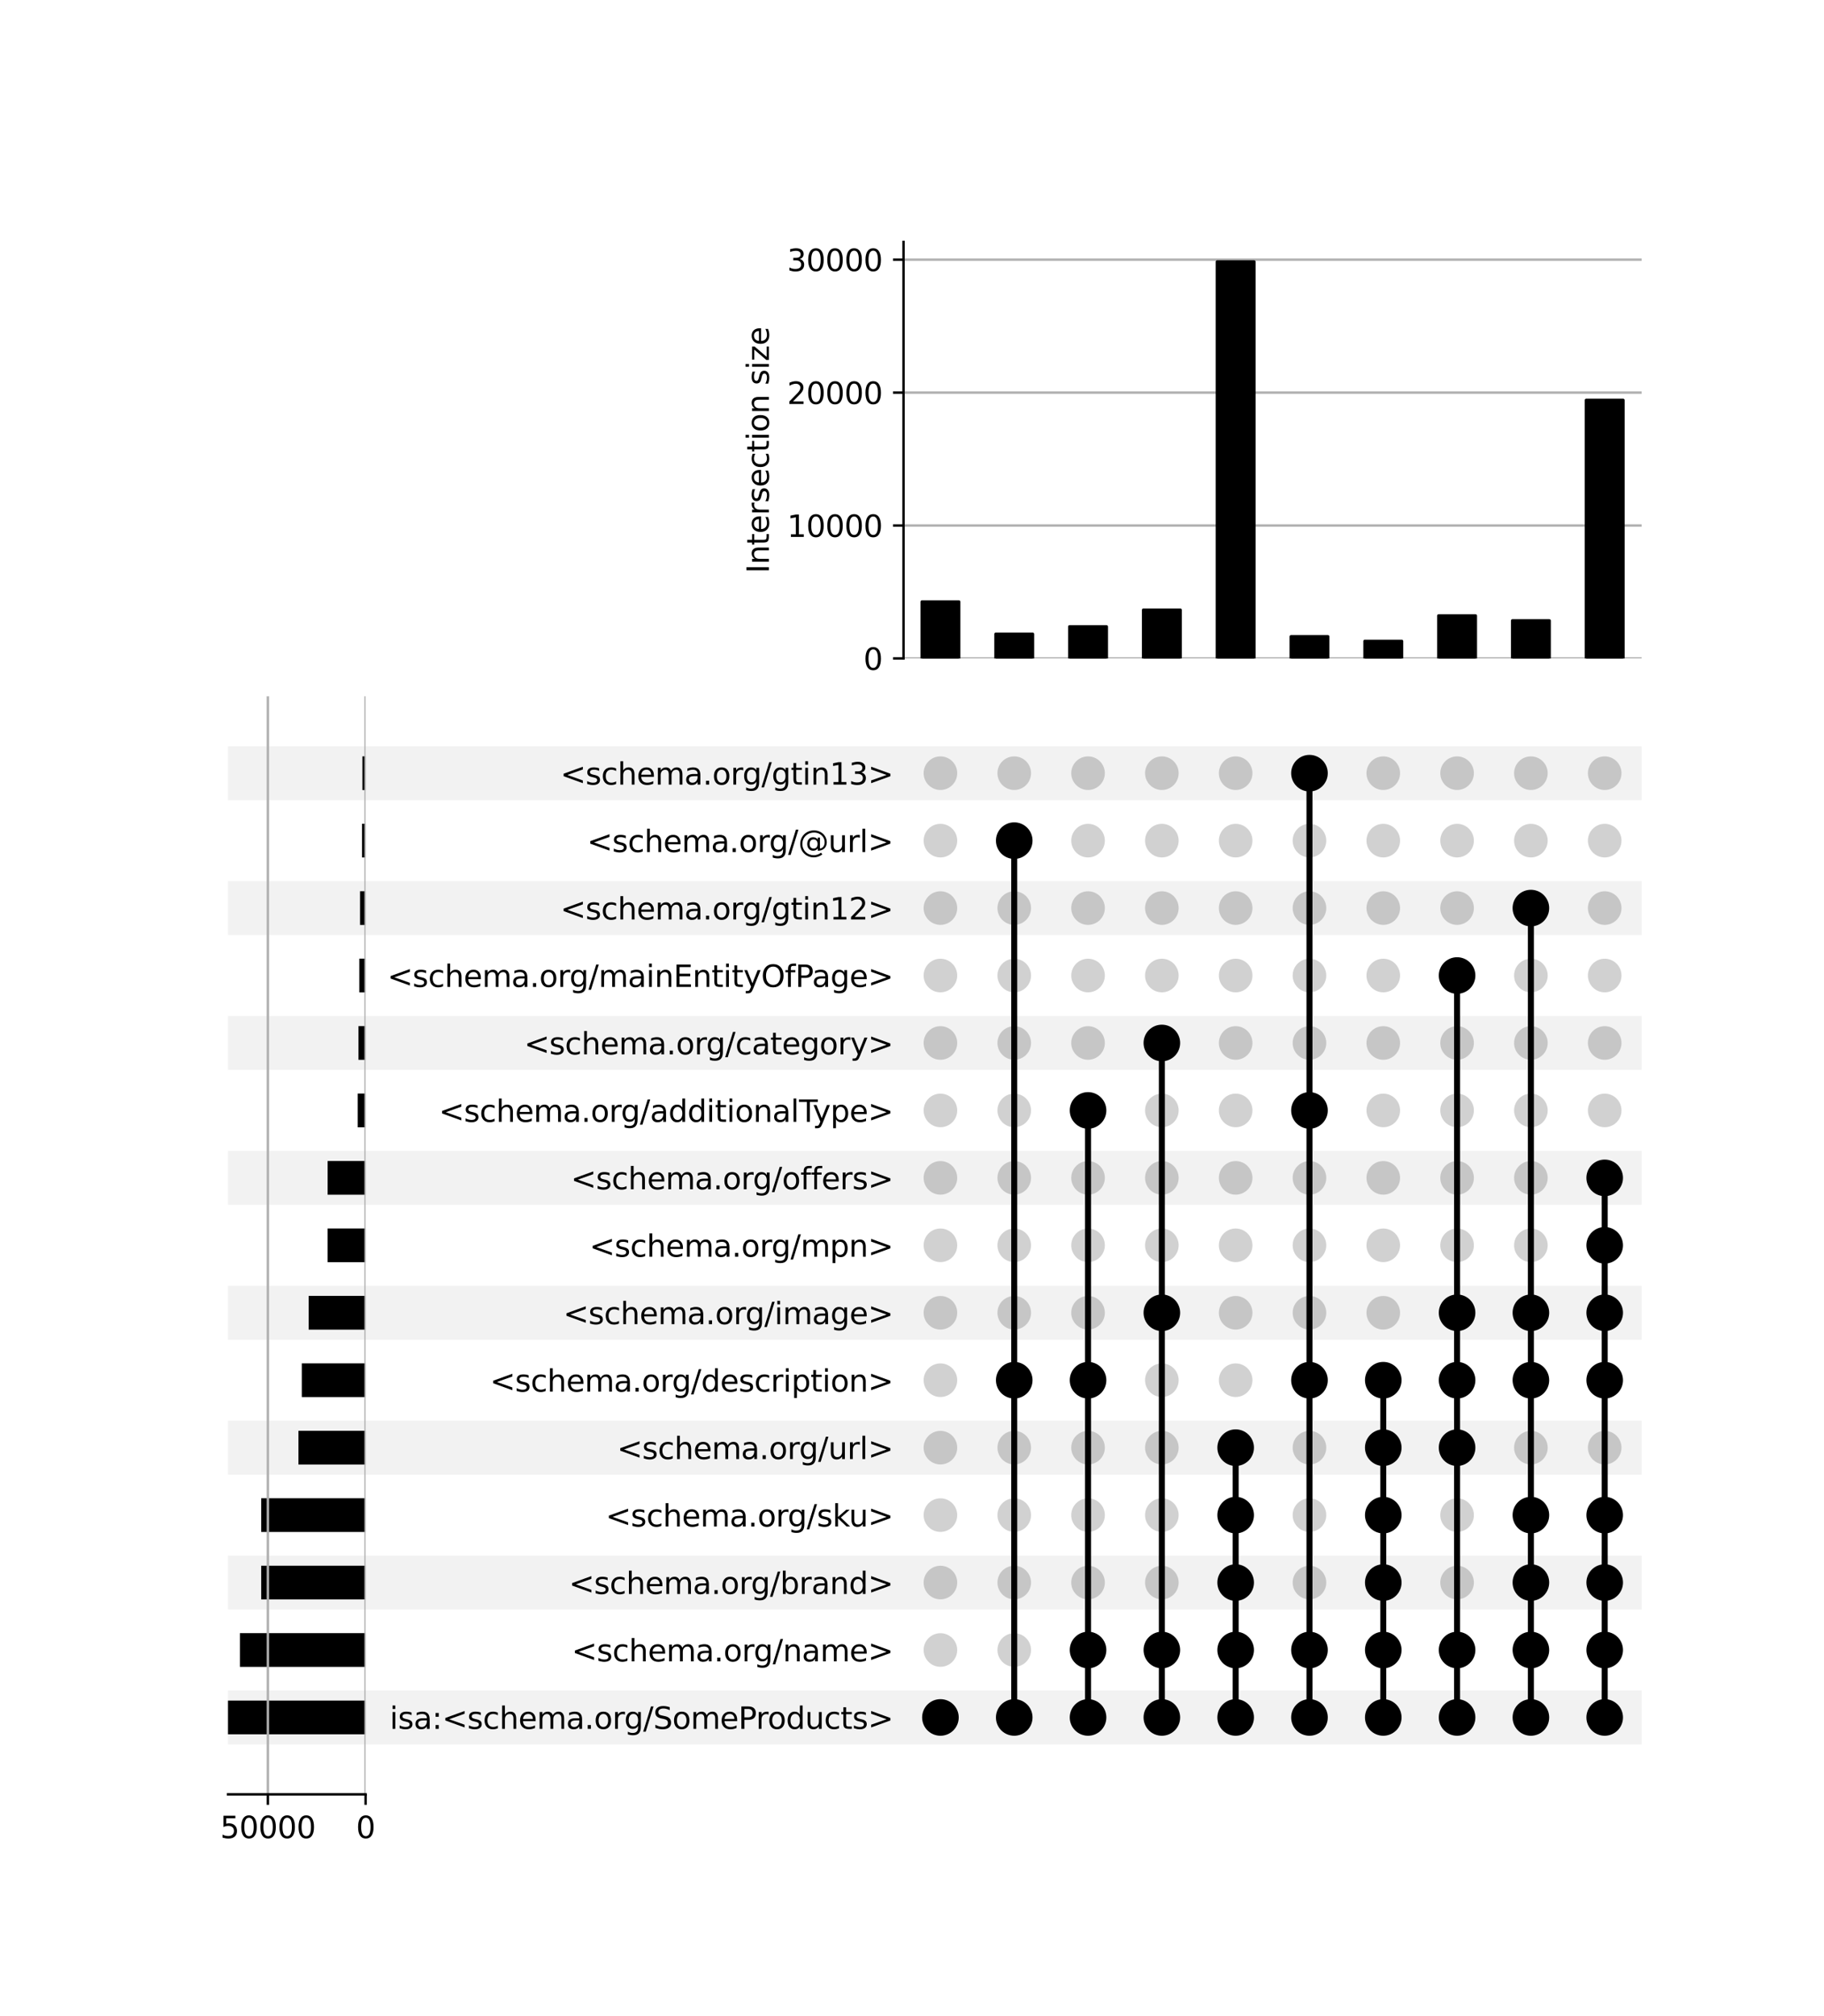 <?xml version="1.0" encoding="utf-8" standalone="no"?>
<!DOCTYPE svg PUBLIC "-//W3C//DTD SVG 1.1//EN"
  "http://www.w3.org/Graphics/SVG/1.1/DTD/svg11.dtd">
<svg xmlns:xlink="http://www.w3.org/1999/xlink" width="608pt" height="672pt" viewBox="0 0 608 672" xmlns="http://www.w3.org/2000/svg" version="1.1">
 <defs>
  <style type="text/css">*{stroke-linejoin: round; stroke-linecap: butt}</style>
 </defs>
 <g id="figure_1">
  <g id="patch_1">
   <path d="M 0 672 
L 608 672 
L 608 0 
L 0 0 
z
" style="fill: #ffffff"/>
  </g>
  <g id="axes_1">
   <g id="patch_2">
    <path d="M 76 581.444 
L 547.2 581.444 
L 547.2 563.459 
L 76 563.459 
z
" clip-path="url(#p3cec21cf2c)" style="fill-opacity: 0.051"/>
   </g>
   <g id="patch_3">
    <path d="M 76 536.481 
L 547.2 536.481 
L 547.2 518.497 
L 76 518.497 
z
" clip-path="url(#p3cec21cf2c)" style="fill-opacity: 0.051"/>
   </g>
   <g id="patch_4">
    <path d="M 76 491.519 
L 547.2 491.519 
L 547.2 473.534 
L 76 473.534 
z
" clip-path="url(#p3cec21cf2c)" style="fill-opacity: 0.051"/>
   </g>
   <g id="patch_5">
    <path d="M 76 446.557 
L 547.2 446.557 
L 547.2 428.572 
L 76 428.572 
z
" clip-path="url(#p3cec21cf2c)" style="fill-opacity: 0.051"/>
   </g>
   <g id="patch_6">
    <path d="M 76 401.594 
L 547.2 401.594 
L 547.2 383.609 
L 76 383.609 
z
" clip-path="url(#p3cec21cf2c)" style="fill-opacity: 0.051"/>
   </g>
   <g id="patch_7">
    <path d="M 76 356.632 
L 547.2 356.632 
L 547.2 338.647 
L 76 338.647 
z
" clip-path="url(#p3cec21cf2c)" style="fill-opacity: 0.051"/>
   </g>
   <g id="patch_8">
    <path d="M 76 311.669 
L 547.2 311.669 
L 547.2 293.684 
L 76 293.684 
z
" clip-path="url(#p3cec21cf2c)" style="fill-opacity: 0.051"/>
   </g>
   <g id="patch_9">
    <path d="M 76 266.707 
L 547.2 266.707 
L 547.2 248.722 
L 76 248.722 
z
" clip-path="url(#p3cec21cf2c)" style="fill-opacity: 0.051"/>
   </g>
   <g id="matplotlib.axis_1"/>
   <g id="matplotlib.axis_2">
    <g id="ytick_1"/>
    <g id="ytick_2"/>
    <g id="ytick_3"/>
    <g id="ytick_4"/>
    <g id="ytick_5"/>
    <g id="ytick_6"/>
    <g id="ytick_7"/>
    <g id="ytick_8"/>
    <g id="ytick_9"/>
    <g id="ytick_10"/>
    <g id="ytick_11"/>
    <g id="ytick_12"/>
    <g id="ytick_13"/>
    <g id="ytick_14"/>
    <g id="ytick_15"/>
   </g>
  </g>
  <g id="axes_2">
   <g id="matplotlib.axis_3">
    <g id="ytick_16">
     <g id="line2d_1"/>
     <g id="text_1">
      <!-- isa:&lt;schema.org/SomeProducts&gt; -->
      <g transform="translate(129.88 576.251) scale(0.1 -0.1)">
       <defs>
        <path id="DejaVuSans-69" d="M 603 3500 
L 1178 3500 
L 1178 0 
L 603 0 
L 603 3500 
z
M 603 4863 
L 1178 4863 
L 1178 4134 
L 603 4134 
L 603 4863 
z
" transform="scale(0.016)"/>
        <path id="DejaVuSans-73" d="M 2834 3397 
L 2834 2853 
Q 2591 2978 2328 3040 
Q 2066 3103 1784 3103 
Q 1356 3103 1142 2972 
Q 928 2841 928 2578 
Q 928 2378 1081 2264 
Q 1234 2150 1697 2047 
L 1894 2003 
Q 2506 1872 2764 1633 
Q 3022 1394 3022 966 
Q 3022 478 2636 193 
Q 2250 -91 1575 -91 
Q 1294 -91 989 -36 
Q 684 19 347 128 
L 347 722 
Q 666 556 975 473 
Q 1284 391 1588 391 
Q 1994 391 2212 530 
Q 2431 669 2431 922 
Q 2431 1156 2273 1281 
Q 2116 1406 1581 1522 
L 1381 1569 
Q 847 1681 609 1914 
Q 372 2147 372 2553 
Q 372 3047 722 3315 
Q 1072 3584 1716 3584 
Q 2034 3584 2315 3537 
Q 2597 3491 2834 3397 
z
" transform="scale(0.016)"/>
        <path id="DejaVuSans-61" d="M 2194 1759 
Q 1497 1759 1228 1600 
Q 959 1441 959 1056 
Q 959 750 1161 570 
Q 1363 391 1709 391 
Q 2188 391 2477 730 
Q 2766 1069 2766 1631 
L 2766 1759 
L 2194 1759 
z
M 3341 1997 
L 3341 0 
L 2766 0 
L 2766 531 
Q 2569 213 2275 61 
Q 1981 -91 1556 -91 
Q 1019 -91 701 211 
Q 384 513 384 1019 
Q 384 1609 779 1909 
Q 1175 2209 1959 2209 
L 2766 2209 
L 2766 2266 
Q 2766 2663 2505 2880 
Q 2244 3097 1772 3097 
Q 1472 3097 1187 3025 
Q 903 2953 641 2809 
L 641 3341 
Q 956 3463 1253 3523 
Q 1550 3584 1831 3584 
Q 2591 3584 2966 3190 
Q 3341 2797 3341 1997 
z
" transform="scale(0.016)"/>
        <path id="DejaVuSans-3a" d="M 750 794 
L 1409 794 
L 1409 0 
L 750 0 
L 750 794 
z
M 750 3309 
L 1409 3309 
L 1409 2516 
L 750 2516 
L 750 3309 
z
" transform="scale(0.016)"/>
        <path id="DejaVuSans-3c" d="M 4684 3150 
L 1459 2003 
L 4684 863 
L 4684 294 
L 678 1747 
L 678 2266 
L 4684 3719 
L 4684 3150 
z
" transform="scale(0.016)"/>
        <path id="DejaVuSans-63" d="M 3122 3366 
L 3122 2828 
Q 2878 2963 2633 3030 
Q 2388 3097 2138 3097 
Q 1578 3097 1268 2742 
Q 959 2388 959 1747 
Q 959 1106 1268 751 
Q 1578 397 2138 397 
Q 2388 397 2633 464 
Q 2878 531 3122 666 
L 3122 134 
Q 2881 22 2623 -34 
Q 2366 -91 2075 -91 
Q 1284 -91 818 406 
Q 353 903 353 1747 
Q 353 2603 823 3093 
Q 1294 3584 2113 3584 
Q 2378 3584 2631 3529 
Q 2884 3475 3122 3366 
z
" transform="scale(0.016)"/>
        <path id="DejaVuSans-68" d="M 3513 2113 
L 3513 0 
L 2938 0 
L 2938 2094 
Q 2938 2591 2744 2837 
Q 2550 3084 2163 3084 
Q 1697 3084 1428 2787 
Q 1159 2491 1159 1978 
L 1159 0 
L 581 0 
L 581 4863 
L 1159 4863 
L 1159 2956 
Q 1366 3272 1645 3428 
Q 1925 3584 2291 3584 
Q 2894 3584 3203 3211 
Q 3513 2838 3513 2113 
z
" transform="scale(0.016)"/>
        <path id="DejaVuSans-65" d="M 3597 1894 
L 3597 1613 
L 953 1613 
Q 991 1019 1311 708 
Q 1631 397 2203 397 
Q 2534 397 2845 478 
Q 3156 559 3463 722 
L 3463 178 
Q 3153 47 2828 -22 
Q 2503 -91 2169 -91 
Q 1331 -91 842 396 
Q 353 884 353 1716 
Q 353 2575 817 3079 
Q 1281 3584 2069 3584 
Q 2775 3584 3186 3129 
Q 3597 2675 3597 1894 
z
M 3022 2063 
Q 3016 2534 2758 2815 
Q 2500 3097 2075 3097 
Q 1594 3097 1305 2825 
Q 1016 2553 972 2059 
L 3022 2063 
z
" transform="scale(0.016)"/>
        <path id="DejaVuSans-6d" d="M 3328 2828 
Q 3544 3216 3844 3400 
Q 4144 3584 4550 3584 
Q 5097 3584 5394 3201 
Q 5691 2819 5691 2113 
L 5691 0 
L 5113 0 
L 5113 2094 
Q 5113 2597 4934 2840 
Q 4756 3084 4391 3084 
Q 3944 3084 3684 2787 
Q 3425 2491 3425 1978 
L 3425 0 
L 2847 0 
L 2847 2094 
Q 2847 2600 2669 2842 
Q 2491 3084 2119 3084 
Q 1678 3084 1418 2786 
Q 1159 2488 1159 1978 
L 1159 0 
L 581 0 
L 581 3500 
L 1159 3500 
L 1159 2956 
Q 1356 3278 1631 3431 
Q 1906 3584 2284 3584 
Q 2666 3584 2933 3390 
Q 3200 3197 3328 2828 
z
" transform="scale(0.016)"/>
        <path id="DejaVuSans-2e" d="M 684 794 
L 1344 794 
L 1344 0 
L 684 0 
L 684 794 
z
" transform="scale(0.016)"/>
        <path id="DejaVuSans-6f" d="M 1959 3097 
Q 1497 3097 1228 2736 
Q 959 2375 959 1747 
Q 959 1119 1226 758 
Q 1494 397 1959 397 
Q 2419 397 2687 759 
Q 2956 1122 2956 1747 
Q 2956 2369 2687 2733 
Q 2419 3097 1959 3097 
z
M 1959 3584 
Q 2709 3584 3137 3096 
Q 3566 2609 3566 1747 
Q 3566 888 3137 398 
Q 2709 -91 1959 -91 
Q 1206 -91 779 398 
Q 353 888 353 1747 
Q 353 2609 779 3096 
Q 1206 3584 1959 3584 
z
" transform="scale(0.016)"/>
        <path id="DejaVuSans-72" d="M 2631 2963 
Q 2534 3019 2420 3045 
Q 2306 3072 2169 3072 
Q 1681 3072 1420 2755 
Q 1159 2438 1159 1844 
L 1159 0 
L 581 0 
L 581 3500 
L 1159 3500 
L 1159 2956 
Q 1341 3275 1631 3429 
Q 1922 3584 2338 3584 
Q 2397 3584 2469 3576 
Q 2541 3569 2628 3553 
L 2631 2963 
z
" transform="scale(0.016)"/>
        <path id="DejaVuSans-67" d="M 2906 1791 
Q 2906 2416 2648 2759 
Q 2391 3103 1925 3103 
Q 1463 3103 1205 2759 
Q 947 2416 947 1791 
Q 947 1169 1205 825 
Q 1463 481 1925 481 
Q 2391 481 2648 825 
Q 2906 1169 2906 1791 
z
M 3481 434 
Q 3481 -459 3084 -895 
Q 2688 -1331 1869 -1331 
Q 1566 -1331 1297 -1286 
Q 1028 -1241 775 -1147 
L 775 -588 
Q 1028 -725 1275 -790 
Q 1522 -856 1778 -856 
Q 2344 -856 2625 -561 
Q 2906 -266 2906 331 
L 2906 616 
Q 2728 306 2450 153 
Q 2172 0 1784 0 
Q 1141 0 747 490 
Q 353 981 353 1791 
Q 353 2603 747 3093 
Q 1141 3584 1784 3584 
Q 2172 3584 2450 3431 
Q 2728 3278 2906 2969 
L 2906 3500 
L 3481 3500 
L 3481 434 
z
" transform="scale(0.016)"/>
        <path id="DejaVuSans-2f" d="M 1625 4666 
L 2156 4666 
L 531 -594 
L 0 -594 
L 1625 4666 
z
" transform="scale(0.016)"/>
        <path id="DejaVuSans-53" d="M 3425 4513 
L 3425 3897 
Q 3066 4069 2747 4153 
Q 2428 4238 2131 4238 
Q 1616 4238 1336 4038 
Q 1056 3838 1056 3469 
Q 1056 3159 1242 3001 
Q 1428 2844 1947 2747 
L 2328 2669 
Q 3034 2534 3370 2195 
Q 3706 1856 3706 1288 
Q 3706 609 3251 259 
Q 2797 -91 1919 -91 
Q 1588 -91 1214 -16 
Q 841 59 441 206 
L 441 856 
Q 825 641 1194 531 
Q 1563 422 1919 422 
Q 2459 422 2753 634 
Q 3047 847 3047 1241 
Q 3047 1584 2836 1778 
Q 2625 1972 2144 2069 
L 1759 2144 
Q 1053 2284 737 2584 
Q 422 2884 422 3419 
Q 422 4038 858 4394 
Q 1294 4750 2059 4750 
Q 2388 4750 2728 4690 
Q 3069 4631 3425 4513 
z
" transform="scale(0.016)"/>
        <path id="DejaVuSans-50" d="M 1259 4147 
L 1259 2394 
L 2053 2394 
Q 2494 2394 2734 2622 
Q 2975 2850 2975 3272 
Q 2975 3691 2734 3919 
Q 2494 4147 2053 4147 
L 1259 4147 
z
M 628 4666 
L 2053 4666 
Q 2838 4666 3239 4311 
Q 3641 3956 3641 3272 
Q 3641 2581 3239 2228 
Q 2838 1875 2053 1875 
L 1259 1875 
L 1259 0 
L 628 0 
L 628 4666 
z
" transform="scale(0.016)"/>
        <path id="DejaVuSans-64" d="M 2906 2969 
L 2906 4863 
L 3481 4863 
L 3481 0 
L 2906 0 
L 2906 525 
Q 2725 213 2448 61 
Q 2172 -91 1784 -91 
Q 1150 -91 751 415 
Q 353 922 353 1747 
Q 353 2572 751 3078 
Q 1150 3584 1784 3584 
Q 2172 3584 2448 3432 
Q 2725 3281 2906 2969 
z
M 947 1747 
Q 947 1113 1208 752 
Q 1469 391 1925 391 
Q 2381 391 2643 752 
Q 2906 1113 2906 1747 
Q 2906 2381 2643 2742 
Q 2381 3103 1925 3103 
Q 1469 3103 1208 2742 
Q 947 2381 947 1747 
z
" transform="scale(0.016)"/>
        <path id="DejaVuSans-75" d="M 544 1381 
L 544 3500 
L 1119 3500 
L 1119 1403 
Q 1119 906 1312 657 
Q 1506 409 1894 409 
Q 2359 409 2629 706 
Q 2900 1003 2900 1516 
L 2900 3500 
L 3475 3500 
L 3475 0 
L 2900 0 
L 2900 538 
Q 2691 219 2414 64 
Q 2138 -91 1772 -91 
Q 1169 -91 856 284 
Q 544 659 544 1381 
z
M 1991 3584 
L 1991 3584 
z
" transform="scale(0.016)"/>
        <path id="DejaVuSans-74" d="M 1172 4494 
L 1172 3500 
L 2356 3500 
L 2356 3053 
L 1172 3053 
L 1172 1153 
Q 1172 725 1289 603 
Q 1406 481 1766 481 
L 2356 481 
L 2356 0 
L 1766 0 
Q 1100 0 847 248 
Q 594 497 594 1153 
L 594 3053 
L 172 3053 
L 172 3500 
L 594 3500 
L 594 4494 
L 1172 4494 
z
" transform="scale(0.016)"/>
        <path id="DejaVuSans-3e" d="M 678 3150 
L 678 3719 
L 4684 2266 
L 4684 1747 
L 678 294 
L 678 863 
L 3897 2003 
L 678 3150 
z
" transform="scale(0.016)"/>
       </defs>
       <use xlink:href="#DejaVuSans-69"/>
       <use xlink:href="#DejaVuSans-73" x="27.783"/>
       <use xlink:href="#DejaVuSans-61" x="79.883"/>
       <use xlink:href="#DejaVuSans-3a" x="141.162"/>
       <use xlink:href="#DejaVuSans-3c" x="174.854"/>
       <use xlink:href="#DejaVuSans-73" x="258.643"/>
       <use xlink:href="#DejaVuSans-63" x="310.742"/>
       <use xlink:href="#DejaVuSans-68" x="365.723"/>
       <use xlink:href="#DejaVuSans-65" x="429.102"/>
       <use xlink:href="#DejaVuSans-6d" x="490.625"/>
       <use xlink:href="#DejaVuSans-61" x="588.037"/>
       <use xlink:href="#DejaVuSans-2e" x="649.316"/>
       <use xlink:href="#DejaVuSans-6f" x="681.104"/>
       <use xlink:href="#DejaVuSans-72" x="742.285"/>
       <use xlink:href="#DejaVuSans-67" x="781.648"/>
       <use xlink:href="#DejaVuSans-2f" x="845.125"/>
       <use xlink:href="#DejaVuSans-53" x="878.816"/>
       <use xlink:href="#DejaVuSans-6f" x="942.293"/>
       <use xlink:href="#DejaVuSans-6d" x="1003.475"/>
       <use xlink:href="#DejaVuSans-65" x="1100.887"/>
       <use xlink:href="#DejaVuSans-50" x="1162.41"/>
       <use xlink:href="#DejaVuSans-72" x="1220.963"/>
       <use xlink:href="#DejaVuSans-6f" x="1259.826"/>
       <use xlink:href="#DejaVuSans-64" x="1321.008"/>
       <use xlink:href="#DejaVuSans-75" x="1384.484"/>
       <use xlink:href="#DejaVuSans-63" x="1447.863"/>
       <use xlink:href="#DejaVuSans-74" x="1502.844"/>
       <use xlink:href="#DejaVuSans-73" x="1542.053"/>
       <use xlink:href="#DejaVuSans-3e" x="1594.152"/>
      </g>
     </g>
    </g>
    <g id="ytick_17">
     <g id="line2d_2"/>
     <g id="text_2">
      <!-- &lt;schema.org/name&gt; -->
      <g transform="translate(190.539 553.769) scale(0.1 -0.1)">
       <defs>
        <path id="DejaVuSans-6e" d="M 3513 2113 
L 3513 0 
L 2938 0 
L 2938 2094 
Q 2938 2591 2744 2837 
Q 2550 3084 2163 3084 
Q 1697 3084 1428 2787 
Q 1159 2491 1159 1978 
L 1159 0 
L 581 0 
L 581 3500 
L 1159 3500 
L 1159 2956 
Q 1366 3272 1645 3428 
Q 1925 3584 2291 3584 
Q 2894 3584 3203 3211 
Q 3513 2838 3513 2113 
z
" transform="scale(0.016)"/>
       </defs>
       <use xlink:href="#DejaVuSans-3c"/>
       <use xlink:href="#DejaVuSans-73" x="83.789"/>
       <use xlink:href="#DejaVuSans-63" x="135.889"/>
       <use xlink:href="#DejaVuSans-68" x="190.869"/>
       <use xlink:href="#DejaVuSans-65" x="254.248"/>
       <use xlink:href="#DejaVuSans-6d" x="315.771"/>
       <use xlink:href="#DejaVuSans-61" x="413.184"/>
       <use xlink:href="#DejaVuSans-2e" x="474.463"/>
       <use xlink:href="#DejaVuSans-6f" x="506.25"/>
       <use xlink:href="#DejaVuSans-72" x="567.432"/>
       <use xlink:href="#DejaVuSans-67" x="606.795"/>
       <use xlink:href="#DejaVuSans-2f" x="670.271"/>
       <use xlink:href="#DejaVuSans-6e" x="703.963"/>
       <use xlink:href="#DejaVuSans-61" x="767.342"/>
       <use xlink:href="#DejaVuSans-6d" x="828.621"/>
       <use xlink:href="#DejaVuSans-65" x="926.033"/>
       <use xlink:href="#DejaVuSans-3e" x="987.557"/>
      </g>
     </g>
    </g>
    <g id="ytick_18">
     <g id="line2d_3"/>
     <g id="text_3">
      <!-- &lt;schema.org/brand&gt; -->
      <g transform="translate(189.625 531.288) scale(0.1 -0.1)">
       <defs>
        <path id="DejaVuSans-62" d="M 3116 1747 
Q 3116 2381 2855 2742 
Q 2594 3103 2138 3103 
Q 1681 3103 1420 2742 
Q 1159 2381 1159 1747 
Q 1159 1113 1420 752 
Q 1681 391 2138 391 
Q 2594 391 2855 752 
Q 3116 1113 3116 1747 
z
M 1159 2969 
Q 1341 3281 1617 3432 
Q 1894 3584 2278 3584 
Q 2916 3584 3314 3078 
Q 3713 2572 3713 1747 
Q 3713 922 3314 415 
Q 2916 -91 2278 -91 
Q 1894 -91 1617 61 
Q 1341 213 1159 525 
L 1159 0 
L 581 0 
L 581 4863 
L 1159 4863 
L 1159 2969 
z
" transform="scale(0.016)"/>
       </defs>
       <use xlink:href="#DejaVuSans-3c"/>
       <use xlink:href="#DejaVuSans-73" x="83.789"/>
       <use xlink:href="#DejaVuSans-63" x="135.889"/>
       <use xlink:href="#DejaVuSans-68" x="190.869"/>
       <use xlink:href="#DejaVuSans-65" x="254.248"/>
       <use xlink:href="#DejaVuSans-6d" x="315.771"/>
       <use xlink:href="#DejaVuSans-61" x="413.184"/>
       <use xlink:href="#DejaVuSans-2e" x="474.463"/>
       <use xlink:href="#DejaVuSans-6f" x="506.25"/>
       <use xlink:href="#DejaVuSans-72" x="567.432"/>
       <use xlink:href="#DejaVuSans-67" x="606.795"/>
       <use xlink:href="#DejaVuSans-2f" x="670.271"/>
       <use xlink:href="#DejaVuSans-62" x="703.963"/>
       <use xlink:href="#DejaVuSans-72" x="767.439"/>
       <use xlink:href="#DejaVuSans-61" x="808.553"/>
       <use xlink:href="#DejaVuSans-6e" x="869.832"/>
       <use xlink:href="#DejaVuSans-64" x="933.211"/>
       <use xlink:href="#DejaVuSans-3e" x="996.688"/>
      </g>
     </g>
    </g>
    <g id="ytick_19">
     <g id="line2d_4"/>
     <g id="text_4">
      <!-- &lt;schema.org/sku&gt; -->
      <g transform="translate(201.874 508.807) scale(0.1 -0.1)">
       <defs>
        <path id="DejaVuSans-6b" d="M 581 4863 
L 1159 4863 
L 1159 1991 
L 2875 3500 
L 3609 3500 
L 1753 1863 
L 3688 0 
L 2938 0 
L 1159 1709 
L 1159 0 
L 581 0 
L 581 4863 
z
" transform="scale(0.016)"/>
       </defs>
       <use xlink:href="#DejaVuSans-3c"/>
       <use xlink:href="#DejaVuSans-73" x="83.789"/>
       <use xlink:href="#DejaVuSans-63" x="135.889"/>
       <use xlink:href="#DejaVuSans-68" x="190.869"/>
       <use xlink:href="#DejaVuSans-65" x="254.248"/>
       <use xlink:href="#DejaVuSans-6d" x="315.771"/>
       <use xlink:href="#DejaVuSans-61" x="413.184"/>
       <use xlink:href="#DejaVuSans-2e" x="474.463"/>
       <use xlink:href="#DejaVuSans-6f" x="506.25"/>
       <use xlink:href="#DejaVuSans-72" x="567.432"/>
       <use xlink:href="#DejaVuSans-67" x="606.795"/>
       <use xlink:href="#DejaVuSans-2f" x="670.271"/>
       <use xlink:href="#DejaVuSans-73" x="703.963"/>
       <use xlink:href="#DejaVuSans-6b" x="756.062"/>
       <use xlink:href="#DejaVuSans-75" x="810.848"/>
       <use xlink:href="#DejaVuSans-3e" x="874.227"/>
      </g>
     </g>
    </g>
    <g id="ytick_20">
     <g id="line2d_5"/>
     <g id="text_5">
      <!-- &lt;schema.org/url&gt; -->
      <g transform="translate(205.672 486.326) scale(0.1 -0.1)">
       <defs>
        <path id="DejaVuSans-6c" d="M 603 4863 
L 1178 4863 
L 1178 0 
L 603 0 
L 603 4863 
z
" transform="scale(0.016)"/>
       </defs>
       <use xlink:href="#DejaVuSans-3c"/>
       <use xlink:href="#DejaVuSans-73" x="83.789"/>
       <use xlink:href="#DejaVuSans-63" x="135.889"/>
       <use xlink:href="#DejaVuSans-68" x="190.869"/>
       <use xlink:href="#DejaVuSans-65" x="254.248"/>
       <use xlink:href="#DejaVuSans-6d" x="315.771"/>
       <use xlink:href="#DejaVuSans-61" x="413.184"/>
       <use xlink:href="#DejaVuSans-2e" x="474.463"/>
       <use xlink:href="#DejaVuSans-6f" x="506.25"/>
       <use xlink:href="#DejaVuSans-72" x="567.432"/>
       <use xlink:href="#DejaVuSans-67" x="606.795"/>
       <use xlink:href="#DejaVuSans-2f" x="670.271"/>
       <use xlink:href="#DejaVuSans-75" x="703.963"/>
       <use xlink:href="#DejaVuSans-72" x="767.342"/>
       <use xlink:href="#DejaVuSans-6c" x="808.455"/>
       <use xlink:href="#DejaVuSans-3e" x="836.238"/>
      </g>
     </g>
    </g>
    <g id="ytick_21">
     <g id="line2d_6"/>
     <g id="text_6">
      <!-- &lt;schema.org/description&gt; -->
      <g transform="translate(163.297 463.845) scale(0.1 -0.1)">
       <defs>
        <path id="DejaVuSans-70" d="M 1159 525 
L 1159 -1331 
L 581 -1331 
L 581 3500 
L 1159 3500 
L 1159 2969 
Q 1341 3281 1617 3432 
Q 1894 3584 2278 3584 
Q 2916 3584 3314 3078 
Q 3713 2572 3713 1747 
Q 3713 922 3314 415 
Q 2916 -91 2278 -91 
Q 1894 -91 1617 61 
Q 1341 213 1159 525 
z
M 3116 1747 
Q 3116 2381 2855 2742 
Q 2594 3103 2138 3103 
Q 1681 3103 1420 2742 
Q 1159 2381 1159 1747 
Q 1159 1113 1420 752 
Q 1681 391 2138 391 
Q 2594 391 2855 752 
Q 3116 1113 3116 1747 
z
" transform="scale(0.016)"/>
       </defs>
       <use xlink:href="#DejaVuSans-3c"/>
       <use xlink:href="#DejaVuSans-73" x="83.789"/>
       <use xlink:href="#DejaVuSans-63" x="135.889"/>
       <use xlink:href="#DejaVuSans-68" x="190.869"/>
       <use xlink:href="#DejaVuSans-65" x="254.248"/>
       <use xlink:href="#DejaVuSans-6d" x="315.771"/>
       <use xlink:href="#DejaVuSans-61" x="413.184"/>
       <use xlink:href="#DejaVuSans-2e" x="474.463"/>
       <use xlink:href="#DejaVuSans-6f" x="506.25"/>
       <use xlink:href="#DejaVuSans-72" x="567.432"/>
       <use xlink:href="#DejaVuSans-67" x="606.795"/>
       <use xlink:href="#DejaVuSans-2f" x="670.271"/>
       <use xlink:href="#DejaVuSans-64" x="703.963"/>
       <use xlink:href="#DejaVuSans-65" x="767.439"/>
       <use xlink:href="#DejaVuSans-73" x="828.963"/>
       <use xlink:href="#DejaVuSans-63" x="881.062"/>
       <use xlink:href="#DejaVuSans-72" x="936.043"/>
       <use xlink:href="#DejaVuSans-69" x="977.156"/>
       <use xlink:href="#DejaVuSans-70" x="1004.939"/>
       <use xlink:href="#DejaVuSans-74" x="1068.416"/>
       <use xlink:href="#DejaVuSans-69" x="1107.625"/>
       <use xlink:href="#DejaVuSans-6f" x="1135.408"/>
       <use xlink:href="#DejaVuSans-6e" x="1196.59"/>
       <use xlink:href="#DejaVuSans-3e" x="1259.969"/>
      </g>
     </g>
    </g>
    <g id="ytick_22">
     <g id="line2d_7"/>
     <g id="text_7">
      <!-- &lt;schema.org/image&gt; -->
      <g transform="translate(187.75 441.363) scale(0.1 -0.1)">
       <use xlink:href="#DejaVuSans-3c"/>
       <use xlink:href="#DejaVuSans-73" x="83.789"/>
       <use xlink:href="#DejaVuSans-63" x="135.889"/>
       <use xlink:href="#DejaVuSans-68" x="190.869"/>
       <use xlink:href="#DejaVuSans-65" x="254.248"/>
       <use xlink:href="#DejaVuSans-6d" x="315.771"/>
       <use xlink:href="#DejaVuSans-61" x="413.184"/>
       <use xlink:href="#DejaVuSans-2e" x="474.463"/>
       <use xlink:href="#DejaVuSans-6f" x="506.25"/>
       <use xlink:href="#DejaVuSans-72" x="567.432"/>
       <use xlink:href="#DejaVuSans-67" x="606.795"/>
       <use xlink:href="#DejaVuSans-2f" x="670.271"/>
       <use xlink:href="#DejaVuSans-69" x="703.963"/>
       <use xlink:href="#DejaVuSans-6d" x="731.746"/>
       <use xlink:href="#DejaVuSans-61" x="829.158"/>
       <use xlink:href="#DejaVuSans-67" x="890.438"/>
       <use xlink:href="#DejaVuSans-65" x="953.914"/>
       <use xlink:href="#DejaVuSans-3e" x="1015.438"/>
      </g>
     </g>
    </g>
    <g id="ytick_23">
     <g id="line2d_8"/>
     <g id="text_8">
      <!-- &lt;schema.org/mpn&gt; -->
      <g transform="translate(196.472 418.882) scale(0.1 -0.1)">
       <use xlink:href="#DejaVuSans-3c"/>
       <use xlink:href="#DejaVuSans-73" x="83.789"/>
       <use xlink:href="#DejaVuSans-63" x="135.889"/>
       <use xlink:href="#DejaVuSans-68" x="190.869"/>
       <use xlink:href="#DejaVuSans-65" x="254.248"/>
       <use xlink:href="#DejaVuSans-6d" x="315.771"/>
       <use xlink:href="#DejaVuSans-61" x="413.184"/>
       <use xlink:href="#DejaVuSans-2e" x="474.463"/>
       <use xlink:href="#DejaVuSans-6f" x="506.25"/>
       <use xlink:href="#DejaVuSans-72" x="567.432"/>
       <use xlink:href="#DejaVuSans-67" x="606.795"/>
       <use xlink:href="#DejaVuSans-2f" x="670.271"/>
       <use xlink:href="#DejaVuSans-6d" x="703.963"/>
       <use xlink:href="#DejaVuSans-70" x="801.375"/>
       <use xlink:href="#DejaVuSans-6e" x="864.852"/>
       <use xlink:href="#DejaVuSans-3e" x="928.23"/>
      </g>
     </g>
    </g>
    <g id="ytick_24">
     <g id="line2d_9"/>
     <g id="text_9">
      <!-- &lt;schema.org/offers&gt; -->
      <g transform="translate(190.266 396.401) scale(0.1 -0.1)">
       <defs>
        <path id="DejaVuSans-66" d="M 2375 4863 
L 2375 4384 
L 1825 4384 
Q 1516 4384 1395 4259 
Q 1275 4134 1275 3809 
L 1275 3500 
L 2222 3500 
L 2222 3053 
L 1275 3053 
L 1275 0 
L 697 0 
L 697 3053 
L 147 3053 
L 147 3500 
L 697 3500 
L 697 3744 
Q 697 4328 969 4595 
Q 1241 4863 1831 4863 
L 2375 4863 
z
" transform="scale(0.016)"/>
       </defs>
       <use xlink:href="#DejaVuSans-3c"/>
       <use xlink:href="#DejaVuSans-73" x="83.789"/>
       <use xlink:href="#DejaVuSans-63" x="135.889"/>
       <use xlink:href="#DejaVuSans-68" x="190.869"/>
       <use xlink:href="#DejaVuSans-65" x="254.248"/>
       <use xlink:href="#DejaVuSans-6d" x="315.771"/>
       <use xlink:href="#DejaVuSans-61" x="413.184"/>
       <use xlink:href="#DejaVuSans-2e" x="474.463"/>
       <use xlink:href="#DejaVuSans-6f" x="506.25"/>
       <use xlink:href="#DejaVuSans-72" x="567.432"/>
       <use xlink:href="#DejaVuSans-67" x="606.795"/>
       <use xlink:href="#DejaVuSans-2f" x="670.271"/>
       <use xlink:href="#DejaVuSans-6f" x="703.963"/>
       <use xlink:href="#DejaVuSans-66" x="765.145"/>
       <use xlink:href="#DejaVuSans-66" x="800.35"/>
       <use xlink:href="#DejaVuSans-65" x="835.555"/>
       <use xlink:href="#DejaVuSans-72" x="897.078"/>
       <use xlink:href="#DejaVuSans-73" x="938.191"/>
       <use xlink:href="#DejaVuSans-3e" x="990.291"/>
      </g>
     </g>
    </g>
    <g id="ytick_25">
     <g id="line2d_10"/>
     <g id="text_10">
      <!-- &lt;schema.org/additionalType&gt; -->
      <g transform="translate(146.269 373.92) scale(0.1 -0.1)">
       <defs>
        <path id="DejaVuSans-54" d="M -19 4666 
L 3928 4666 
L 3928 4134 
L 2272 4134 
L 2272 0 
L 1638 0 
L 1638 4134 
L -19 4134 
L -19 4666 
z
" transform="scale(0.016)"/>
        <path id="DejaVuSans-79" d="M 2059 -325 
Q 1816 -950 1584 -1140 
Q 1353 -1331 966 -1331 
L 506 -1331 
L 506 -850 
L 844 -850 
Q 1081 -850 1212 -737 
Q 1344 -625 1503 -206 
L 1606 56 
L 191 3500 
L 800 3500 
L 1894 763 
L 2988 3500 
L 3597 3500 
L 2059 -325 
z
" transform="scale(0.016)"/>
       </defs>
       <use xlink:href="#DejaVuSans-3c"/>
       <use xlink:href="#DejaVuSans-73" x="83.789"/>
       <use xlink:href="#DejaVuSans-63" x="135.889"/>
       <use xlink:href="#DejaVuSans-68" x="190.869"/>
       <use xlink:href="#DejaVuSans-65" x="254.248"/>
       <use xlink:href="#DejaVuSans-6d" x="315.771"/>
       <use xlink:href="#DejaVuSans-61" x="413.184"/>
       <use xlink:href="#DejaVuSans-2e" x="474.463"/>
       <use xlink:href="#DejaVuSans-6f" x="506.25"/>
       <use xlink:href="#DejaVuSans-72" x="567.432"/>
       <use xlink:href="#DejaVuSans-67" x="606.795"/>
       <use xlink:href="#DejaVuSans-2f" x="670.271"/>
       <use xlink:href="#DejaVuSans-61" x="703.963"/>
       <use xlink:href="#DejaVuSans-64" x="765.242"/>
       <use xlink:href="#DejaVuSans-64" x="828.719"/>
       <use xlink:href="#DejaVuSans-69" x="892.195"/>
       <use xlink:href="#DejaVuSans-74" x="919.979"/>
       <use xlink:href="#DejaVuSans-69" x="959.188"/>
       <use xlink:href="#DejaVuSans-6f" x="986.971"/>
       <use xlink:href="#DejaVuSans-6e" x="1048.152"/>
       <use xlink:href="#DejaVuSans-61" x="1111.531"/>
       <use xlink:href="#DejaVuSans-6c" x="1172.811"/>
       <use xlink:href="#DejaVuSans-54" x="1200.594"/>
       <use xlink:href="#DejaVuSans-79" x="1246.053"/>
       <use xlink:href="#DejaVuSans-70" x="1305.232"/>
       <use xlink:href="#DejaVuSans-65" x="1368.709"/>
       <use xlink:href="#DejaVuSans-3e" x="1430.232"/>
      </g>
     </g>
    </g>
    <g id="ytick_26">
     <g id="line2d_11"/>
     <g id="text_11">
      <!-- &lt;schema.org/category&gt; -->
      <g transform="translate(174.702 351.439) scale(0.1 -0.1)">
       <use xlink:href="#DejaVuSans-3c"/>
       <use xlink:href="#DejaVuSans-73" x="83.789"/>
       <use xlink:href="#DejaVuSans-63" x="135.889"/>
       <use xlink:href="#DejaVuSans-68" x="190.869"/>
       <use xlink:href="#DejaVuSans-65" x="254.248"/>
       <use xlink:href="#DejaVuSans-6d" x="315.771"/>
       <use xlink:href="#DejaVuSans-61" x="413.184"/>
       <use xlink:href="#DejaVuSans-2e" x="474.463"/>
       <use xlink:href="#DejaVuSans-6f" x="506.25"/>
       <use xlink:href="#DejaVuSans-72" x="567.432"/>
       <use xlink:href="#DejaVuSans-67" x="606.795"/>
       <use xlink:href="#DejaVuSans-2f" x="670.271"/>
       <use xlink:href="#DejaVuSans-63" x="703.963"/>
       <use xlink:href="#DejaVuSans-61" x="758.943"/>
       <use xlink:href="#DejaVuSans-74" x="820.223"/>
       <use xlink:href="#DejaVuSans-65" x="859.432"/>
       <use xlink:href="#DejaVuSans-67" x="920.955"/>
       <use xlink:href="#DejaVuSans-6f" x="984.432"/>
       <use xlink:href="#DejaVuSans-72" x="1045.613"/>
       <use xlink:href="#DejaVuSans-79" x="1086.727"/>
       <use xlink:href="#DejaVuSans-3e" x="1145.906"/>
      </g>
     </g>
    </g>
    <g id="ytick_27">
     <g id="line2d_12"/>
     <g id="text_12">
      <!-- &lt;schema.org/mainEntityOfPage&gt; -->
      <g transform="translate(129.119 328.957) scale(0.1 -0.1)">
       <defs>
        <path id="DejaVuSans-45" d="M 628 4666 
L 3578 4666 
L 3578 4134 
L 1259 4134 
L 1259 2753 
L 3481 2753 
L 3481 2222 
L 1259 2222 
L 1259 531 
L 3634 531 
L 3634 0 
L 628 0 
L 628 4666 
z
" transform="scale(0.016)"/>
        <path id="DejaVuSans-4f" d="M 2522 4238 
Q 1834 4238 1429 3725 
Q 1025 3213 1025 2328 
Q 1025 1447 1429 934 
Q 1834 422 2522 422 
Q 3209 422 3611 934 
Q 4013 1447 4013 2328 
Q 4013 3213 3611 3725 
Q 3209 4238 2522 4238 
z
M 2522 4750 
Q 3503 4750 4090 4092 
Q 4678 3434 4678 2328 
Q 4678 1225 4090 567 
Q 3503 -91 2522 -91 
Q 1538 -91 948 565 
Q 359 1222 359 2328 
Q 359 3434 948 4092 
Q 1538 4750 2522 4750 
z
" transform="scale(0.016)"/>
       </defs>
       <use xlink:href="#DejaVuSans-3c"/>
       <use xlink:href="#DejaVuSans-73" x="83.789"/>
       <use xlink:href="#DejaVuSans-63" x="135.889"/>
       <use xlink:href="#DejaVuSans-68" x="190.869"/>
       <use xlink:href="#DejaVuSans-65" x="254.248"/>
       <use xlink:href="#DejaVuSans-6d" x="315.771"/>
       <use xlink:href="#DejaVuSans-61" x="413.184"/>
       <use xlink:href="#DejaVuSans-2e" x="474.463"/>
       <use xlink:href="#DejaVuSans-6f" x="506.25"/>
       <use xlink:href="#DejaVuSans-72" x="567.432"/>
       <use xlink:href="#DejaVuSans-67" x="606.795"/>
       <use xlink:href="#DejaVuSans-2f" x="670.271"/>
       <use xlink:href="#DejaVuSans-6d" x="703.963"/>
       <use xlink:href="#DejaVuSans-61" x="801.375"/>
       <use xlink:href="#DejaVuSans-69" x="862.654"/>
       <use xlink:href="#DejaVuSans-6e" x="890.438"/>
       <use xlink:href="#DejaVuSans-45" x="953.816"/>
       <use xlink:href="#DejaVuSans-6e" x="1017"/>
       <use xlink:href="#DejaVuSans-74" x="1080.379"/>
       <use xlink:href="#DejaVuSans-69" x="1119.588"/>
       <use xlink:href="#DejaVuSans-74" x="1147.371"/>
       <use xlink:href="#DejaVuSans-79" x="1186.58"/>
       <use xlink:href="#DejaVuSans-4f" x="1245.76"/>
       <use xlink:href="#DejaVuSans-66" x="1324.471"/>
       <use xlink:href="#DejaVuSans-50" x="1359.676"/>
       <use xlink:href="#DejaVuSans-61" x="1415.479"/>
       <use xlink:href="#DejaVuSans-67" x="1476.758"/>
       <use xlink:href="#DejaVuSans-65" x="1540.234"/>
       <use xlink:href="#DejaVuSans-3e" x="1601.758"/>
      </g>
     </g>
    </g>
    <g id="ytick_28">
     <g id="line2d_13"/>
     <g id="text_13">
      <!-- &lt;schema.org/gtin12&gt; -->
      <g transform="translate(186.789 306.476) scale(0.1 -0.1)">
       <defs>
        <path id="DejaVuSans-31" d="M 794 531 
L 1825 531 
L 1825 4091 
L 703 3866 
L 703 4441 
L 1819 4666 
L 2450 4666 
L 2450 531 
L 3481 531 
L 3481 0 
L 794 0 
L 794 531 
z
" transform="scale(0.016)"/>
        <path id="DejaVuSans-32" d="M 1228 531 
L 3431 531 
L 3431 0 
L 469 0 
L 469 531 
Q 828 903 1448 1529 
Q 2069 2156 2228 2338 
Q 2531 2678 2651 2914 
Q 2772 3150 2772 3378 
Q 2772 3750 2511 3984 
Q 2250 4219 1831 4219 
Q 1534 4219 1204 4116 
Q 875 4013 500 3803 
L 500 4441 
Q 881 4594 1212 4672 
Q 1544 4750 1819 4750 
Q 2544 4750 2975 4387 
Q 3406 4025 3406 3419 
Q 3406 3131 3298 2873 
Q 3191 2616 2906 2266 
Q 2828 2175 2409 1742 
Q 1991 1309 1228 531 
z
" transform="scale(0.016)"/>
       </defs>
       <use xlink:href="#DejaVuSans-3c"/>
       <use xlink:href="#DejaVuSans-73" x="83.789"/>
       <use xlink:href="#DejaVuSans-63" x="135.889"/>
       <use xlink:href="#DejaVuSans-68" x="190.869"/>
       <use xlink:href="#DejaVuSans-65" x="254.248"/>
       <use xlink:href="#DejaVuSans-6d" x="315.771"/>
       <use xlink:href="#DejaVuSans-61" x="413.184"/>
       <use xlink:href="#DejaVuSans-2e" x="474.463"/>
       <use xlink:href="#DejaVuSans-6f" x="506.25"/>
       <use xlink:href="#DejaVuSans-72" x="567.432"/>
       <use xlink:href="#DejaVuSans-67" x="606.795"/>
       <use xlink:href="#DejaVuSans-2f" x="670.271"/>
       <use xlink:href="#DejaVuSans-67" x="703.963"/>
       <use xlink:href="#DejaVuSans-74" x="767.439"/>
       <use xlink:href="#DejaVuSans-69" x="806.648"/>
       <use xlink:href="#DejaVuSans-6e" x="834.432"/>
       <use xlink:href="#DejaVuSans-31" x="897.811"/>
       <use xlink:href="#DejaVuSans-32" x="961.434"/>
       <use xlink:href="#DejaVuSans-3e" x="1025.057"/>
      </g>
     </g>
    </g>
    <g id="ytick_29">
     <g id="line2d_14"/>
     <g id="text_14">
      <!-- &lt;schema.org/@url&gt; -->
      <g transform="translate(195.672 283.995) scale(0.1 -0.1)">
       <defs>
        <path id="DejaVuSans-40" d="M 2381 1678 
Q 2381 1231 2603 976 
Q 2825 722 3213 722 
Q 3597 722 3817 978 
Q 4038 1234 4038 1678 
Q 4038 2116 3813 2373 
Q 3588 2631 3206 2631 
Q 2828 2631 2604 2375 
Q 2381 2119 2381 1678 
z
M 4084 744 
Q 3897 503 3655 389 
Q 3413 275 3091 275 
Q 2553 275 2217 664 
Q 1881 1053 1881 1678 
Q 1881 2303 2218 2693 
Q 2556 3084 3091 3084 
Q 3413 3084 3656 2967 
Q 3900 2850 4084 2613 
L 4084 3022 
L 4531 3022 
L 4531 722 
Q 4988 791 5245 1139 
Q 5503 1488 5503 2041 
Q 5503 2375 5404 2669 
Q 5306 2963 5106 3213 
Q 4781 3622 4314 3839 
Q 3847 4056 3297 4056 
Q 2913 4056 2559 3954 
Q 2206 3853 1906 3653 
Q 1416 3334 1139 2817 
Q 863 2300 863 1697 
Q 863 1200 1042 765 
Q 1222 331 1563 0 
Q 1891 -325 2322 -495 
Q 2753 -666 3244 -666 
Q 3647 -666 4036 -530 
Q 4425 -394 4750 -141 
L 5031 -488 
Q 4641 -791 4180 -952 
Q 3719 -1113 3244 -1113 
Q 2666 -1113 2153 -908 
Q 1641 -703 1241 -313 
Q 841 78 631 592 
Q 422 1106 422 1697 
Q 422 2266 634 2781 
Q 847 3297 1241 3688 
Q 1644 4084 2172 4295 
Q 2700 4506 3291 4506 
Q 3953 4506 4520 4234 
Q 5088 3963 5472 3463 
Q 5706 3156 5829 2797 
Q 5953 2438 5953 2053 
Q 5953 1231 5456 756 
Q 4959 281 4084 263 
L 4084 744 
z
" transform="scale(0.016)"/>
       </defs>
       <use xlink:href="#DejaVuSans-3c"/>
       <use xlink:href="#DejaVuSans-73" x="83.789"/>
       <use xlink:href="#DejaVuSans-63" x="135.889"/>
       <use xlink:href="#DejaVuSans-68" x="190.869"/>
       <use xlink:href="#DejaVuSans-65" x="254.248"/>
       <use xlink:href="#DejaVuSans-6d" x="315.771"/>
       <use xlink:href="#DejaVuSans-61" x="413.184"/>
       <use xlink:href="#DejaVuSans-2e" x="474.463"/>
       <use xlink:href="#DejaVuSans-6f" x="506.25"/>
       <use xlink:href="#DejaVuSans-72" x="567.432"/>
       <use xlink:href="#DejaVuSans-67" x="606.795"/>
       <use xlink:href="#DejaVuSans-2f" x="670.271"/>
       <use xlink:href="#DejaVuSans-40" x="703.963"/>
       <use xlink:href="#DejaVuSans-75" x="803.963"/>
       <use xlink:href="#DejaVuSans-72" x="867.342"/>
       <use xlink:href="#DejaVuSans-6c" x="908.455"/>
       <use xlink:href="#DejaVuSans-3e" x="936.238"/>
      </g>
     </g>
    </g>
    <g id="ytick_30">
     <g id="line2d_15"/>
     <g id="text_15">
      <!-- &lt;schema.org/gtin13&gt; -->
      <g transform="translate(186.789 261.514) scale(0.1 -0.1)">
       <defs>
        <path id="DejaVuSans-33" d="M 2597 2516 
Q 3050 2419 3304 2112 
Q 3559 1806 3559 1356 
Q 3559 666 3084 287 
Q 2609 -91 1734 -91 
Q 1441 -91 1130 -33 
Q 819 25 488 141 
L 488 750 
Q 750 597 1062 519 
Q 1375 441 1716 441 
Q 2309 441 2620 675 
Q 2931 909 2931 1356 
Q 2931 1769 2642 2001 
Q 2353 2234 1838 2234 
L 1294 2234 
L 1294 2753 
L 1863 2753 
Q 2328 2753 2575 2939 
Q 2822 3125 2822 3475 
Q 2822 3834 2567 4026 
Q 2313 4219 1838 4219 
Q 1578 4219 1281 4162 
Q 984 4106 628 3988 
L 628 4550 
Q 988 4650 1302 4700 
Q 1616 4750 1894 4750 
Q 2613 4750 3031 4423 
Q 3450 4097 3450 3541 
Q 3450 3153 3228 2886 
Q 3006 2619 2597 2516 
z
" transform="scale(0.016)"/>
       </defs>
       <use xlink:href="#DejaVuSans-3c"/>
       <use xlink:href="#DejaVuSans-73" x="83.789"/>
       <use xlink:href="#DejaVuSans-63" x="135.889"/>
       <use xlink:href="#DejaVuSans-68" x="190.869"/>
       <use xlink:href="#DejaVuSans-65" x="254.248"/>
       <use xlink:href="#DejaVuSans-6d" x="315.771"/>
       <use xlink:href="#DejaVuSans-61" x="413.184"/>
       <use xlink:href="#DejaVuSans-2e" x="474.463"/>
       <use xlink:href="#DejaVuSans-6f" x="506.25"/>
       <use xlink:href="#DejaVuSans-72" x="567.432"/>
       <use xlink:href="#DejaVuSans-67" x="606.795"/>
       <use xlink:href="#DejaVuSans-2f" x="670.271"/>
       <use xlink:href="#DejaVuSans-67" x="703.963"/>
       <use xlink:href="#DejaVuSans-74" x="767.439"/>
       <use xlink:href="#DejaVuSans-69" x="806.648"/>
       <use xlink:href="#DejaVuSans-6e" x="834.432"/>
       <use xlink:href="#DejaVuSans-31" x="897.811"/>
       <use xlink:href="#DejaVuSans-33" x="961.434"/>
       <use xlink:href="#DejaVuSans-3e" x="1025.057"/>
      </g>
     </g>
    </g>
   </g>
   <g id="LineCollection_1">
    <path d="M 313.476 572.451 
L 313.476 572.451 
" clip-path="url(#p360806016a)" style="fill: none; stroke: #000000; stroke-width: 2"/>
    <path d="M 338.079 572.451 
L 338.079 280.196 
" clip-path="url(#p360806016a)" style="fill: none; stroke: #000000; stroke-width: 2"/>
    <path d="M 362.681 572.451 
L 362.681 370.121 
" clip-path="url(#p360806016a)" style="fill: none; stroke: #000000; stroke-width: 2"/>
    <path d="M 387.284 572.451 
L 387.284 347.639 
" clip-path="url(#p360806016a)" style="fill: none; stroke: #000000; stroke-width: 2"/>
    <path d="M 411.886 572.451 
L 411.886 482.527 
" clip-path="url(#p360806016a)" style="fill: none; stroke: #000000; stroke-width: 2"/>
    <path d="M 436.489 572.451 
L 436.489 257.714 
" clip-path="url(#p360806016a)" style="fill: none; stroke: #000000; stroke-width: 2"/>
    <path d="M 461.091 572.451 
L 461.091 460.045 
" clip-path="url(#p360806016a)" style="fill: none; stroke: #000000; stroke-width: 2"/>
    <path d="M 485.694 572.451 
L 485.694 325.158 
" clip-path="url(#p360806016a)" style="fill: none; stroke: #000000; stroke-width: 2"/>
    <path d="M 510.296 572.451 
L 510.296 302.677 
" clip-path="url(#p360806016a)" style="fill: none; stroke: #000000; stroke-width: 2"/>
    <path d="M 534.899 572.451 
L 534.899 392.602 
" clip-path="url(#p360806016a)" style="fill: none; stroke: #000000; stroke-width: 2"/>
   </g>
   <g id="PathCollection_1">
    <defs>
     <path id="C0_0_d7de9d51c2" d="M 0 5.6 
C 1.485 5.6 2.91 5.01 3.96 3.96 
C 5.01 2.91 5.6 1.485 5.6 -0 
C 5.6 -1.485 5.01 -2.91 3.96 -3.96 
C 2.91 -5.01 1.485 -5.6 0 -5.6 
C -1.485 -5.6 -2.91 -5.01 -3.96 -3.96 
C -5.01 -2.91 -5.6 -1.485 -5.6 0 
C -5.6 1.485 -5.01 2.91 -3.96 3.96 
C -2.91 5.01 -1.485 5.6 0 5.6 
z
"/>
    </defs>
    <g clip-path="url(#p360806016a)">
     <use xlink:href="#C0_0_d7de9d51c2" x="313.476" y="572.451" style="stroke: #000000"/>
    </g>
    <g clip-path="url(#p360806016a)">
     <use xlink:href="#C0_0_d7de9d51c2" x="313.476" y="549.97" style="fill-opacity: 0.18"/>
    </g>
    <g clip-path="url(#p360806016a)">
     <use xlink:href="#C0_0_d7de9d51c2" x="313.476" y="527.489" style="fill-opacity: 0.18"/>
    </g>
    <g clip-path="url(#p360806016a)">
     <use xlink:href="#C0_0_d7de9d51c2" x="313.476" y="505.008" style="fill-opacity: 0.18"/>
    </g>
    <g clip-path="url(#p360806016a)">
     <use xlink:href="#C0_0_d7de9d51c2" x="313.476" y="482.527" style="fill-opacity: 0.18"/>
    </g>
    <g clip-path="url(#p360806016a)">
     <use xlink:href="#C0_0_d7de9d51c2" x="313.476" y="460.045" style="fill-opacity: 0.18"/>
    </g>
    <g clip-path="url(#p360806016a)">
     <use xlink:href="#C0_0_d7de9d51c2" x="313.476" y="437.564" style="fill-opacity: 0.18"/>
    </g>
    <g clip-path="url(#p360806016a)">
     <use xlink:href="#C0_0_d7de9d51c2" x="313.476" y="415.083" style="fill-opacity: 0.18"/>
    </g>
    <g clip-path="url(#p360806016a)">
     <use xlink:href="#C0_0_d7de9d51c2" x="313.476" y="392.602" style="fill-opacity: 0.18"/>
    </g>
    <g clip-path="url(#p360806016a)">
     <use xlink:href="#C0_0_d7de9d51c2" x="313.476" y="370.121" style="fill-opacity: 0.18"/>
    </g>
    <g clip-path="url(#p360806016a)">
     <use xlink:href="#C0_0_d7de9d51c2" x="313.476" y="347.639" style="fill-opacity: 0.18"/>
    </g>
    <g clip-path="url(#p360806016a)">
     <use xlink:href="#C0_0_d7de9d51c2" x="313.476" y="325.158" style="fill-opacity: 0.18"/>
    </g>
    <g clip-path="url(#p360806016a)">
     <use xlink:href="#C0_0_d7de9d51c2" x="313.476" y="302.677" style="fill-opacity: 0.18"/>
    </g>
    <g clip-path="url(#p360806016a)">
     <use xlink:href="#C0_0_d7de9d51c2" x="313.476" y="280.196" style="fill-opacity: 0.18"/>
    </g>
    <g clip-path="url(#p360806016a)">
     <use xlink:href="#C0_0_d7de9d51c2" x="313.476" y="257.714" style="fill-opacity: 0.18"/>
    </g>
    <g clip-path="url(#p360806016a)">
     <use xlink:href="#C0_0_d7de9d51c2" x="338.079" y="572.451" style="stroke: #000000"/>
    </g>
    <g clip-path="url(#p360806016a)">
     <use xlink:href="#C0_0_d7de9d51c2" x="338.079" y="549.97" style="fill-opacity: 0.18"/>
    </g>
    <g clip-path="url(#p360806016a)">
     <use xlink:href="#C0_0_d7de9d51c2" x="338.079" y="527.489" style="fill-opacity: 0.18"/>
    </g>
    <g clip-path="url(#p360806016a)">
     <use xlink:href="#C0_0_d7de9d51c2" x="338.079" y="505.008" style="fill-opacity: 0.18"/>
    </g>
    <g clip-path="url(#p360806016a)">
     <use xlink:href="#C0_0_d7de9d51c2" x="338.079" y="482.527" style="fill-opacity: 0.18"/>
    </g>
    <g clip-path="url(#p360806016a)">
     <use xlink:href="#C0_0_d7de9d51c2" x="338.079" y="460.045" style="stroke: #000000"/>
    </g>
    <g clip-path="url(#p360806016a)">
     <use xlink:href="#C0_0_d7de9d51c2" x="338.079" y="437.564" style="fill-opacity: 0.18"/>
    </g>
    <g clip-path="url(#p360806016a)">
     <use xlink:href="#C0_0_d7de9d51c2" x="338.079" y="415.083" style="fill-opacity: 0.18"/>
    </g>
    <g clip-path="url(#p360806016a)">
     <use xlink:href="#C0_0_d7de9d51c2" x="338.079" y="392.602" style="fill-opacity: 0.18"/>
    </g>
    <g clip-path="url(#p360806016a)">
     <use xlink:href="#C0_0_d7de9d51c2" x="338.079" y="370.121" style="fill-opacity: 0.18"/>
    </g>
    <g clip-path="url(#p360806016a)">
     <use xlink:href="#C0_0_d7de9d51c2" x="338.079" y="347.639" style="fill-opacity: 0.18"/>
    </g>
    <g clip-path="url(#p360806016a)">
     <use xlink:href="#C0_0_d7de9d51c2" x="338.079" y="325.158" style="fill-opacity: 0.18"/>
    </g>
    <g clip-path="url(#p360806016a)">
     <use xlink:href="#C0_0_d7de9d51c2" x="338.079" y="302.677" style="fill-opacity: 0.18"/>
    </g>
    <g clip-path="url(#p360806016a)">
     <use xlink:href="#C0_0_d7de9d51c2" x="338.079" y="280.196" style="stroke: #000000"/>
    </g>
    <g clip-path="url(#p360806016a)">
     <use xlink:href="#C0_0_d7de9d51c2" x="338.079" y="257.714" style="fill-opacity: 0.18"/>
    </g>
    <g clip-path="url(#p360806016a)">
     <use xlink:href="#C0_0_d7de9d51c2" x="362.681" y="572.451" style="stroke: #000000"/>
    </g>
    <g clip-path="url(#p360806016a)">
     <use xlink:href="#C0_0_d7de9d51c2" x="362.681" y="549.97" style="stroke: #000000"/>
    </g>
    <g clip-path="url(#p360806016a)">
     <use xlink:href="#C0_0_d7de9d51c2" x="362.681" y="527.489" style="fill-opacity: 0.18"/>
    </g>
    <g clip-path="url(#p360806016a)">
     <use xlink:href="#C0_0_d7de9d51c2" x="362.681" y="505.008" style="fill-opacity: 0.18"/>
    </g>
    <g clip-path="url(#p360806016a)">
     <use xlink:href="#C0_0_d7de9d51c2" x="362.681" y="482.527" style="fill-opacity: 0.18"/>
    </g>
    <g clip-path="url(#p360806016a)">
     <use xlink:href="#C0_0_d7de9d51c2" x="362.681" y="460.045" style="stroke: #000000"/>
    </g>
    <g clip-path="url(#p360806016a)">
     <use xlink:href="#C0_0_d7de9d51c2" x="362.681" y="437.564" style="fill-opacity: 0.18"/>
    </g>
    <g clip-path="url(#p360806016a)">
     <use xlink:href="#C0_0_d7de9d51c2" x="362.681" y="415.083" style="fill-opacity: 0.18"/>
    </g>
    <g clip-path="url(#p360806016a)">
     <use xlink:href="#C0_0_d7de9d51c2" x="362.681" y="392.602" style="fill-opacity: 0.18"/>
    </g>
    <g clip-path="url(#p360806016a)">
     <use xlink:href="#C0_0_d7de9d51c2" x="362.681" y="370.121" style="stroke: #000000"/>
    </g>
    <g clip-path="url(#p360806016a)">
     <use xlink:href="#C0_0_d7de9d51c2" x="362.681" y="347.639" style="fill-opacity: 0.18"/>
    </g>
    <g clip-path="url(#p360806016a)">
     <use xlink:href="#C0_0_d7de9d51c2" x="362.681" y="325.158" style="fill-opacity: 0.18"/>
    </g>
    <g clip-path="url(#p360806016a)">
     <use xlink:href="#C0_0_d7de9d51c2" x="362.681" y="302.677" style="fill-opacity: 0.18"/>
    </g>
    <g clip-path="url(#p360806016a)">
     <use xlink:href="#C0_0_d7de9d51c2" x="362.681" y="280.196" style="fill-opacity: 0.18"/>
    </g>
    <g clip-path="url(#p360806016a)">
     <use xlink:href="#C0_0_d7de9d51c2" x="362.681" y="257.714" style="fill-opacity: 0.18"/>
    </g>
    <g clip-path="url(#p360806016a)">
     <use xlink:href="#C0_0_d7de9d51c2" x="387.284" y="572.451" style="stroke: #000000"/>
    </g>
    <g clip-path="url(#p360806016a)">
     <use xlink:href="#C0_0_d7de9d51c2" x="387.284" y="549.97" style="stroke: #000000"/>
    </g>
    <g clip-path="url(#p360806016a)">
     <use xlink:href="#C0_0_d7de9d51c2" x="387.284" y="527.489" style="fill-opacity: 0.18"/>
    </g>
    <g clip-path="url(#p360806016a)">
     <use xlink:href="#C0_0_d7de9d51c2" x="387.284" y="505.008" style="fill-opacity: 0.18"/>
    </g>
    <g clip-path="url(#p360806016a)">
     <use xlink:href="#C0_0_d7de9d51c2" x="387.284" y="482.527" style="fill-opacity: 0.18"/>
    </g>
    <g clip-path="url(#p360806016a)">
     <use xlink:href="#C0_0_d7de9d51c2" x="387.284" y="460.045" style="fill-opacity: 0.18"/>
    </g>
    <g clip-path="url(#p360806016a)">
     <use xlink:href="#C0_0_d7de9d51c2" x="387.284" y="437.564" style="stroke: #000000"/>
    </g>
    <g clip-path="url(#p360806016a)">
     <use xlink:href="#C0_0_d7de9d51c2" x="387.284" y="415.083" style="fill-opacity: 0.18"/>
    </g>
    <g clip-path="url(#p360806016a)">
     <use xlink:href="#C0_0_d7de9d51c2" x="387.284" y="392.602" style="fill-opacity: 0.18"/>
    </g>
    <g clip-path="url(#p360806016a)">
     <use xlink:href="#C0_0_d7de9d51c2" x="387.284" y="370.121" style="fill-opacity: 0.18"/>
    </g>
    <g clip-path="url(#p360806016a)">
     <use xlink:href="#C0_0_d7de9d51c2" x="387.284" y="347.639" style="stroke: #000000"/>
    </g>
    <g clip-path="url(#p360806016a)">
     <use xlink:href="#C0_0_d7de9d51c2" x="387.284" y="325.158" style="fill-opacity: 0.18"/>
    </g>
    <g clip-path="url(#p360806016a)">
     <use xlink:href="#C0_0_d7de9d51c2" x="387.284" y="302.677" style="fill-opacity: 0.18"/>
    </g>
    <g clip-path="url(#p360806016a)">
     <use xlink:href="#C0_0_d7de9d51c2" x="387.284" y="280.196" style="fill-opacity: 0.18"/>
    </g>
    <g clip-path="url(#p360806016a)">
     <use xlink:href="#C0_0_d7de9d51c2" x="387.284" y="257.714" style="fill-opacity: 0.18"/>
    </g>
    <g clip-path="url(#p360806016a)">
     <use xlink:href="#C0_0_d7de9d51c2" x="411.886" y="572.451" style="stroke: #000000"/>
    </g>
    <g clip-path="url(#p360806016a)">
     <use xlink:href="#C0_0_d7de9d51c2" x="411.886" y="549.97" style="stroke: #000000"/>
    </g>
    <g clip-path="url(#p360806016a)">
     <use xlink:href="#C0_0_d7de9d51c2" x="411.886" y="527.489" style="stroke: #000000"/>
    </g>
    <g clip-path="url(#p360806016a)">
     <use xlink:href="#C0_0_d7de9d51c2" x="411.886" y="505.008" style="stroke: #000000"/>
    </g>
    <g clip-path="url(#p360806016a)">
     <use xlink:href="#C0_0_d7de9d51c2" x="411.886" y="482.527" style="stroke: #000000"/>
    </g>
    <g clip-path="url(#p360806016a)">
     <use xlink:href="#C0_0_d7de9d51c2" x="411.886" y="460.045" style="fill-opacity: 0.18"/>
    </g>
    <g clip-path="url(#p360806016a)">
     <use xlink:href="#C0_0_d7de9d51c2" x="411.886" y="437.564" style="fill-opacity: 0.18"/>
    </g>
    <g clip-path="url(#p360806016a)">
     <use xlink:href="#C0_0_d7de9d51c2" x="411.886" y="415.083" style="fill-opacity: 0.18"/>
    </g>
    <g clip-path="url(#p360806016a)">
     <use xlink:href="#C0_0_d7de9d51c2" x="411.886" y="392.602" style="fill-opacity: 0.18"/>
    </g>
    <g clip-path="url(#p360806016a)">
     <use xlink:href="#C0_0_d7de9d51c2" x="411.886" y="370.121" style="fill-opacity: 0.18"/>
    </g>
    <g clip-path="url(#p360806016a)">
     <use xlink:href="#C0_0_d7de9d51c2" x="411.886" y="347.639" style="fill-opacity: 0.18"/>
    </g>
    <g clip-path="url(#p360806016a)">
     <use xlink:href="#C0_0_d7de9d51c2" x="411.886" y="325.158" style="fill-opacity: 0.18"/>
    </g>
    <g clip-path="url(#p360806016a)">
     <use xlink:href="#C0_0_d7de9d51c2" x="411.886" y="302.677" style="fill-opacity: 0.18"/>
    </g>
    <g clip-path="url(#p360806016a)">
     <use xlink:href="#C0_0_d7de9d51c2" x="411.886" y="280.196" style="fill-opacity: 0.18"/>
    </g>
    <g clip-path="url(#p360806016a)">
     <use xlink:href="#C0_0_d7de9d51c2" x="411.886" y="257.714" style="fill-opacity: 0.18"/>
    </g>
    <g clip-path="url(#p360806016a)">
     <use xlink:href="#C0_0_d7de9d51c2" x="436.489" y="572.451" style="stroke: #000000"/>
    </g>
    <g clip-path="url(#p360806016a)">
     <use xlink:href="#C0_0_d7de9d51c2" x="436.489" y="549.97" style="stroke: #000000"/>
    </g>
    <g clip-path="url(#p360806016a)">
     <use xlink:href="#C0_0_d7de9d51c2" x="436.489" y="527.489" style="fill-opacity: 0.18"/>
    </g>
    <g clip-path="url(#p360806016a)">
     <use xlink:href="#C0_0_d7de9d51c2" x="436.489" y="505.008" style="fill-opacity: 0.18"/>
    </g>
    <g clip-path="url(#p360806016a)">
     <use xlink:href="#C0_0_d7de9d51c2" x="436.489" y="482.527" style="fill-opacity: 0.18"/>
    </g>
    <g clip-path="url(#p360806016a)">
     <use xlink:href="#C0_0_d7de9d51c2" x="436.489" y="460.045" style="stroke: #000000"/>
    </g>
    <g clip-path="url(#p360806016a)">
     <use xlink:href="#C0_0_d7de9d51c2" x="436.489" y="437.564" style="fill-opacity: 0.18"/>
    </g>
    <g clip-path="url(#p360806016a)">
     <use xlink:href="#C0_0_d7de9d51c2" x="436.489" y="415.083" style="fill-opacity: 0.18"/>
    </g>
    <g clip-path="url(#p360806016a)">
     <use xlink:href="#C0_0_d7de9d51c2" x="436.489" y="392.602" style="fill-opacity: 0.18"/>
    </g>
    <g clip-path="url(#p360806016a)">
     <use xlink:href="#C0_0_d7de9d51c2" x="436.489" y="370.121" style="stroke: #000000"/>
    </g>
    <g clip-path="url(#p360806016a)">
     <use xlink:href="#C0_0_d7de9d51c2" x="436.489" y="347.639" style="fill-opacity: 0.18"/>
    </g>
    <g clip-path="url(#p360806016a)">
     <use xlink:href="#C0_0_d7de9d51c2" x="436.489" y="325.158" style="fill-opacity: 0.18"/>
    </g>
    <g clip-path="url(#p360806016a)">
     <use xlink:href="#C0_0_d7de9d51c2" x="436.489" y="302.677" style="fill-opacity: 0.18"/>
    </g>
    <g clip-path="url(#p360806016a)">
     <use xlink:href="#C0_0_d7de9d51c2" x="436.489" y="280.196" style="fill-opacity: 0.18"/>
    </g>
    <g clip-path="url(#p360806016a)">
     <use xlink:href="#C0_0_d7de9d51c2" x="436.489" y="257.714" style="stroke: #000000"/>
    </g>
    <g clip-path="url(#p360806016a)">
     <use xlink:href="#C0_0_d7de9d51c2" x="461.091" y="572.451" style="stroke: #000000"/>
    </g>
    <g clip-path="url(#p360806016a)">
     <use xlink:href="#C0_0_d7de9d51c2" x="461.091" y="549.97" style="stroke: #000000"/>
    </g>
    <g clip-path="url(#p360806016a)">
     <use xlink:href="#C0_0_d7de9d51c2" x="461.091" y="527.489" style="stroke: #000000"/>
    </g>
    <g clip-path="url(#p360806016a)">
     <use xlink:href="#C0_0_d7de9d51c2" x="461.091" y="505.008" style="stroke: #000000"/>
    </g>
    <g clip-path="url(#p360806016a)">
     <use xlink:href="#C0_0_d7de9d51c2" x="461.091" y="482.527" style="stroke: #000000"/>
    </g>
    <g clip-path="url(#p360806016a)">
     <use xlink:href="#C0_0_d7de9d51c2" x="461.091" y="460.045" style="stroke: #000000"/>
    </g>
    <g clip-path="url(#p360806016a)">
     <use xlink:href="#C0_0_d7de9d51c2" x="461.091" y="437.564" style="fill-opacity: 0.18"/>
    </g>
    <g clip-path="url(#p360806016a)">
     <use xlink:href="#C0_0_d7de9d51c2" x="461.091" y="415.083" style="fill-opacity: 0.18"/>
    </g>
    <g clip-path="url(#p360806016a)">
     <use xlink:href="#C0_0_d7de9d51c2" x="461.091" y="392.602" style="fill-opacity: 0.18"/>
    </g>
    <g clip-path="url(#p360806016a)">
     <use xlink:href="#C0_0_d7de9d51c2" x="461.091" y="370.121" style="fill-opacity: 0.18"/>
    </g>
    <g clip-path="url(#p360806016a)">
     <use xlink:href="#C0_0_d7de9d51c2" x="461.091" y="347.639" style="fill-opacity: 0.18"/>
    </g>
    <g clip-path="url(#p360806016a)">
     <use xlink:href="#C0_0_d7de9d51c2" x="461.091" y="325.158" style="fill-opacity: 0.18"/>
    </g>
    <g clip-path="url(#p360806016a)">
     <use xlink:href="#C0_0_d7de9d51c2" x="461.091" y="302.677" style="fill-opacity: 0.18"/>
    </g>
    <g clip-path="url(#p360806016a)">
     <use xlink:href="#C0_0_d7de9d51c2" x="461.091" y="280.196" style="fill-opacity: 0.18"/>
    </g>
    <g clip-path="url(#p360806016a)">
     <use xlink:href="#C0_0_d7de9d51c2" x="461.091" y="257.714" style="fill-opacity: 0.18"/>
    </g>
    <g clip-path="url(#p360806016a)">
     <use xlink:href="#C0_0_d7de9d51c2" x="485.694" y="572.451" style="stroke: #000000"/>
    </g>
    <g clip-path="url(#p360806016a)">
     <use xlink:href="#C0_0_d7de9d51c2" x="485.694" y="549.97" style="stroke: #000000"/>
    </g>
    <g clip-path="url(#p360806016a)">
     <use xlink:href="#C0_0_d7de9d51c2" x="485.694" y="527.489" style="fill-opacity: 0.18"/>
    </g>
    <g clip-path="url(#p360806016a)">
     <use xlink:href="#C0_0_d7de9d51c2" x="485.694" y="505.008" style="fill-opacity: 0.18"/>
    </g>
    <g clip-path="url(#p360806016a)">
     <use xlink:href="#C0_0_d7de9d51c2" x="485.694" y="482.527" style="stroke: #000000"/>
    </g>
    <g clip-path="url(#p360806016a)">
     <use xlink:href="#C0_0_d7de9d51c2" x="485.694" y="460.045" style="stroke: #000000"/>
    </g>
    <g clip-path="url(#p360806016a)">
     <use xlink:href="#C0_0_d7de9d51c2" x="485.694" y="437.564" style="stroke: #000000"/>
    </g>
    <g clip-path="url(#p360806016a)">
     <use xlink:href="#C0_0_d7de9d51c2" x="485.694" y="415.083" style="fill-opacity: 0.18"/>
    </g>
    <g clip-path="url(#p360806016a)">
     <use xlink:href="#C0_0_d7de9d51c2" x="485.694" y="392.602" style="fill-opacity: 0.18"/>
    </g>
    <g clip-path="url(#p360806016a)">
     <use xlink:href="#C0_0_d7de9d51c2" x="485.694" y="370.121" style="fill-opacity: 0.18"/>
    </g>
    <g clip-path="url(#p360806016a)">
     <use xlink:href="#C0_0_d7de9d51c2" x="485.694" y="347.639" style="fill-opacity: 0.18"/>
    </g>
    <g clip-path="url(#p360806016a)">
     <use xlink:href="#C0_0_d7de9d51c2" x="485.694" y="325.158" style="stroke: #000000"/>
    </g>
    <g clip-path="url(#p360806016a)">
     <use xlink:href="#C0_0_d7de9d51c2" x="485.694" y="302.677" style="fill-opacity: 0.18"/>
    </g>
    <g clip-path="url(#p360806016a)">
     <use xlink:href="#C0_0_d7de9d51c2" x="485.694" y="280.196" style="fill-opacity: 0.18"/>
    </g>
    <g clip-path="url(#p360806016a)">
     <use xlink:href="#C0_0_d7de9d51c2" x="485.694" y="257.714" style="fill-opacity: 0.18"/>
    </g>
    <g clip-path="url(#p360806016a)">
     <use xlink:href="#C0_0_d7de9d51c2" x="510.296" y="572.451" style="stroke: #000000"/>
    </g>
    <g clip-path="url(#p360806016a)">
     <use xlink:href="#C0_0_d7de9d51c2" x="510.296" y="549.97" style="stroke: #000000"/>
    </g>
    <g clip-path="url(#p360806016a)">
     <use xlink:href="#C0_0_d7de9d51c2" x="510.296" y="527.489" style="stroke: #000000"/>
    </g>
    <g clip-path="url(#p360806016a)">
     <use xlink:href="#C0_0_d7de9d51c2" x="510.296" y="505.008" style="stroke: #000000"/>
    </g>
    <g clip-path="url(#p360806016a)">
     <use xlink:href="#C0_0_d7de9d51c2" x="510.296" y="482.527" style="fill-opacity: 0.18"/>
    </g>
    <g clip-path="url(#p360806016a)">
     <use xlink:href="#C0_0_d7de9d51c2" x="510.296" y="460.045" style="stroke: #000000"/>
    </g>
    <g clip-path="url(#p360806016a)">
     <use xlink:href="#C0_0_d7de9d51c2" x="510.296" y="437.564" style="stroke: #000000"/>
    </g>
    <g clip-path="url(#p360806016a)">
     <use xlink:href="#C0_0_d7de9d51c2" x="510.296" y="415.083" style="fill-opacity: 0.18"/>
    </g>
    <g clip-path="url(#p360806016a)">
     <use xlink:href="#C0_0_d7de9d51c2" x="510.296" y="392.602" style="fill-opacity: 0.18"/>
    </g>
    <g clip-path="url(#p360806016a)">
     <use xlink:href="#C0_0_d7de9d51c2" x="510.296" y="370.121" style="fill-opacity: 0.18"/>
    </g>
    <g clip-path="url(#p360806016a)">
     <use xlink:href="#C0_0_d7de9d51c2" x="510.296" y="347.639" style="fill-opacity: 0.18"/>
    </g>
    <g clip-path="url(#p360806016a)">
     <use xlink:href="#C0_0_d7de9d51c2" x="510.296" y="325.158" style="fill-opacity: 0.18"/>
    </g>
    <g clip-path="url(#p360806016a)">
     <use xlink:href="#C0_0_d7de9d51c2" x="510.296" y="302.677" style="stroke: #000000"/>
    </g>
    <g clip-path="url(#p360806016a)">
     <use xlink:href="#C0_0_d7de9d51c2" x="510.296" y="280.196" style="fill-opacity: 0.18"/>
    </g>
    <g clip-path="url(#p360806016a)">
     <use xlink:href="#C0_0_d7de9d51c2" x="510.296" y="257.714" style="fill-opacity: 0.18"/>
    </g>
    <g clip-path="url(#p360806016a)">
     <use xlink:href="#C0_0_d7de9d51c2" x="534.899" y="572.451" style="stroke: #000000"/>
    </g>
    <g clip-path="url(#p360806016a)">
     <use xlink:href="#C0_0_d7de9d51c2" x="534.899" y="549.97" style="stroke: #000000"/>
    </g>
    <g clip-path="url(#p360806016a)">
     <use xlink:href="#C0_0_d7de9d51c2" x="534.899" y="527.489" style="stroke: #000000"/>
    </g>
    <g clip-path="url(#p360806016a)">
     <use xlink:href="#C0_0_d7de9d51c2" x="534.899" y="505.008" style="stroke: #000000"/>
    </g>
    <g clip-path="url(#p360806016a)">
     <use xlink:href="#C0_0_d7de9d51c2" x="534.899" y="482.527" style="fill-opacity: 0.18"/>
    </g>
    <g clip-path="url(#p360806016a)">
     <use xlink:href="#C0_0_d7de9d51c2" x="534.899" y="460.045" style="stroke: #000000"/>
    </g>
    <g clip-path="url(#p360806016a)">
     <use xlink:href="#C0_0_d7de9d51c2" x="534.899" y="437.564" style="stroke: #000000"/>
    </g>
    <g clip-path="url(#p360806016a)">
     <use xlink:href="#C0_0_d7de9d51c2" x="534.899" y="415.083" style="stroke: #000000"/>
    </g>
    <g clip-path="url(#p360806016a)">
     <use xlink:href="#C0_0_d7de9d51c2" x="534.899" y="392.602" style="stroke: #000000"/>
    </g>
    <g clip-path="url(#p360806016a)">
     <use xlink:href="#C0_0_d7de9d51c2" x="534.899" y="370.121" style="fill-opacity: 0.18"/>
    </g>
    <g clip-path="url(#p360806016a)">
     <use xlink:href="#C0_0_d7de9d51c2" x="534.899" y="347.639" style="fill-opacity: 0.18"/>
    </g>
    <g clip-path="url(#p360806016a)">
     <use xlink:href="#C0_0_d7de9d51c2" x="534.899" y="325.158" style="fill-opacity: 0.18"/>
    </g>
    <g clip-path="url(#p360806016a)">
     <use xlink:href="#C0_0_d7de9d51c2" x="534.899" y="302.677" style="fill-opacity: 0.18"/>
    </g>
    <g clip-path="url(#p360806016a)">
     <use xlink:href="#C0_0_d7de9d51c2" x="534.899" y="280.196" style="fill-opacity: 0.18"/>
    </g>
    <g clip-path="url(#p360806016a)">
     <use xlink:href="#C0_0_d7de9d51c2" x="534.899" y="257.714" style="fill-opacity: 0.18"/>
    </g>
   </g>
  </g>
  <g id="axes_3">
   <g id="patch_10">
    <path d="M 121.869 578.072 
L 76 578.072 
L 76 566.831 
L 121.869 566.831 
z
" clip-path="url(#p5cd7f6b599)"/>
   </g>
   <g id="patch_11">
    <path d="M 121.869 555.591 
L 79.97 555.591 
L 79.97 544.35 
L 121.869 544.35 
z
" clip-path="url(#p5cd7f6b599)"/>
   </g>
   <g id="patch_12">
    <path d="M 121.869 533.109 
L 87.068 533.109 
L 87.068 521.869 
L 121.869 521.869 
z
" clip-path="url(#p5cd7f6b599)"/>
   </g>
   <g id="patch_13">
    <path d="M 121.869 510.628 
L 87.068 510.628 
L 87.068 499.387 
L 121.869 499.387 
z
" clip-path="url(#p5cd7f6b599)"/>
   </g>
   <g id="patch_14">
    <path d="M 121.869 488.147 
L 99.485 488.147 
L 99.485 476.906 
L 121.869 476.906 
z
" clip-path="url(#p5cd7f6b599)"/>
   </g>
   <g id="patch_15">
    <path d="M 121.869 465.666 
L 100.598 465.666 
L 100.598 454.425 
L 121.869 454.425 
z
" clip-path="url(#p5cd7f6b599)"/>
   </g>
   <g id="patch_16">
    <path d="M 121.869 443.184 
L 102.889 443.184 
L 102.889 431.944 
L 121.869 431.944 
z
" clip-path="url(#p5cd7f6b599)"/>
   </g>
   <g id="patch_17">
    <path d="M 121.869 420.703 
L 109.209 420.703 
L 109.209 409.463 
L 121.869 409.463 
z
" clip-path="url(#p5cd7f6b599)"/>
   </g>
   <g id="patch_18">
    <path d="M 121.869 398.222 
L 109.209 398.222 
L 109.209 386.981 
L 121.869 386.981 
z
" clip-path="url(#p5cd7f6b599)"/>
   </g>
   <g id="patch_19">
    <path d="M 121.869 375.741 
L 119.241 375.741 
L 119.241 364.5 
L 121.869 364.5 
z
" clip-path="url(#p5cd7f6b599)"/>
   </g>
   <g id="patch_20">
    <path d="M 121.869 353.26 
L 119.493 353.26 
L 119.493 342.019 
L 121.869 342.019 
z
" clip-path="url(#p5cd7f6b599)"/>
   </g>
   <g id="patch_21">
    <path d="M 121.869 330.778 
L 119.775 330.778 
L 119.775 319.538 
L 121.869 319.538 
z
" clip-path="url(#p5cd7f6b599)"/>
   </g>
   <g id="patch_22">
    <path d="M 121.869 308.297 
L 120.019 308.297 
L 120.019 297.057 
L 121.869 297.057 
z
" clip-path="url(#p5cd7f6b599)"/>
   </g>
   <g id="patch_23">
    <path d="M 121.869 285.816 
L 120.676 285.816 
L 120.676 274.575 
L 121.869 274.575 
z
" clip-path="url(#p5cd7f6b599)"/>
   </g>
   <g id="patch_24">
    <path d="M 121.869 263.335 
L 120.798 263.335 
L 120.798 252.094 
L 121.869 252.094 
z
" clip-path="url(#p5cd7f6b599)"/>
   </g>
   <g id="matplotlib.axis_4">
    <g id="xtick_1">
     <g id="line2d_16">
      <path d="M 121.869 598.08 
L 121.869 232.086 
" clip-path="url(#p5cd7f6b599)" style="fill: none; stroke: #b0b0b0; stroke-width: 0.8; stroke-linecap: square"/>
     </g>
     <g id="line2d_17">
      <defs>
       <path id="m2ad54f99c7" d="M 0 0 
L 0 3.5 
" style="stroke: #000000; stroke-width: 0.8"/>
      </defs>
      <g>
       <use xlink:href="#m2ad54f99c7" x="121.869" y="598.08" style="stroke: #000000; stroke-width: 0.8"/>
      </g>
     </g>
     <g id="text_16">
      <!-- 0 -->
      <g transform="translate(118.688 612.678) scale(0.1 -0.1)">
       <defs>
        <path id="DejaVuSans-30" d="M 2034 4250 
Q 1547 4250 1301 3770 
Q 1056 3291 1056 2328 
Q 1056 1369 1301 889 
Q 1547 409 2034 409 
Q 2525 409 2770 889 
Q 3016 1369 3016 2328 
Q 3016 3291 2770 3770 
Q 2525 4250 2034 4250 
z
M 2034 4750 
Q 2819 4750 3233 4129 
Q 3647 3509 3647 2328 
Q 3647 1150 3233 529 
Q 2819 -91 2034 -91 
Q 1250 -91 836 529 
Q 422 1150 422 2328 
Q 422 3509 836 4129 
Q 1250 4750 2034 4750 
z
" transform="scale(0.016)"/>
       </defs>
       <use xlink:href="#DejaVuSans-30"/>
      </g>
     </g>
    </g>
    <g id="xtick_2">
     <g id="line2d_18">
      <path d="M 89.29 598.08 
L 89.29 232.086 
" clip-path="url(#p5cd7f6b599)" style="fill: none; stroke: #b0b0b0; stroke-width: 0.8; stroke-linecap: square"/>
     </g>
     <g id="line2d_19">
      <g>
       <use xlink:href="#m2ad54f99c7" x="89.29" y="598.08" style="stroke: #000000; stroke-width: 0.8"/>
      </g>
     </g>
     <g id="text_17">
      <!-- 50000 -->
      <g transform="translate(73.383 612.678) scale(0.1 -0.1)">
       <defs>
        <path id="DejaVuSans-35" d="M 691 4666 
L 3169 4666 
L 3169 4134 
L 1269 4134 
L 1269 2991 
Q 1406 3038 1543 3061 
Q 1681 3084 1819 3084 
Q 2600 3084 3056 2656 
Q 3513 2228 3513 1497 
Q 3513 744 3044 326 
Q 2575 -91 1722 -91 
Q 1428 -91 1123 -41 
Q 819 9 494 109 
L 494 744 
Q 775 591 1075 516 
Q 1375 441 1709 441 
Q 2250 441 2565 725 
Q 2881 1009 2881 1497 
Q 2881 1984 2565 2268 
Q 2250 2553 1709 2553 
Q 1456 2553 1204 2497 
Q 953 2441 691 2322 
L 691 4666 
z
" transform="scale(0.016)"/>
       </defs>
       <use xlink:href="#DejaVuSans-35"/>
       <use xlink:href="#DejaVuSans-30" x="63.623"/>
       <use xlink:href="#DejaVuSans-30" x="127.246"/>
       <use xlink:href="#DejaVuSans-30" x="190.869"/>
       <use xlink:href="#DejaVuSans-30" x="254.492"/>
      </g>
     </g>
    </g>
   </g>
   <g id="patch_25">
    <path d="M 76 598.08 
L 121.869 598.08 
" style="fill: none; stroke: #000000; stroke-width: 0.8; stroke-linejoin: miter; stroke-linecap: square"/>
   </g>
  </g>
  <g id="axes_4">
   <g id="patch_26">
    <path d="M 301.175 219.465 
L 547.2 219.465 
L 547.2 80.64 
L 301.175 80.64 
z
" style="fill: #ffffff"/>
   </g>
   <g id="matplotlib.axis_5">
    <g id="ytick_31">
     <g id="line2d_20">
      <path d="M 301.175 219.465 
L 547.2 219.465 
" clip-path="url(#pece93fc284)" style="fill: none; stroke: #b0b0b0; stroke-width: 0.8; stroke-linecap: square"/>
     </g>
     <g id="line2d_21">
      <defs>
       <path id="mca04a19357" d="M 0 0 
L -3.5 0 
" style="stroke: #000000; stroke-width: 0.8"/>
      </defs>
      <g>
       <use xlink:href="#mca04a19357" x="301.175" y="219.465" style="stroke: #000000; stroke-width: 0.8"/>
      </g>
     </g>
     <g id="text_18">
      <!-- 0 -->
      <g transform="translate(287.813 223.265) scale(0.1 -0.1)">
       <use xlink:href="#DejaVuSans-30"/>
      </g>
     </g>
    </g>
    <g id="ytick_32">
     <g id="line2d_22">
      <path d="M 301.175 175.16 
L 547.2 175.16 
" clip-path="url(#pece93fc284)" style="fill: none; stroke: #b0b0b0; stroke-width: 0.8; stroke-linecap: square"/>
     </g>
     <g id="line2d_23">
      <g>
       <use xlink:href="#mca04a19357" x="301.175" y="175.16" style="stroke: #000000; stroke-width: 0.8"/>
      </g>
     </g>
     <g id="text_19">
      <!-- 10000 -->
      <g transform="translate(262.363 178.96) scale(0.1 -0.1)">
       <use xlink:href="#DejaVuSans-31"/>
       <use xlink:href="#DejaVuSans-30" x="63.623"/>
       <use xlink:href="#DejaVuSans-30" x="127.246"/>
       <use xlink:href="#DejaVuSans-30" x="190.869"/>
       <use xlink:href="#DejaVuSans-30" x="254.492"/>
      </g>
     </g>
    </g>
    <g id="ytick_33">
     <g id="line2d_24">
      <path d="M 301.175 130.856 
L 547.2 130.856 
" clip-path="url(#pece93fc284)" style="fill: none; stroke: #b0b0b0; stroke-width: 0.8; stroke-linecap: square"/>
     </g>
     <g id="line2d_25">
      <g>
       <use xlink:href="#mca04a19357" x="301.175" y="130.856" style="stroke: #000000; stroke-width: 0.8"/>
      </g>
     </g>
     <g id="text_20">
      <!-- 20000 -->
      <g transform="translate(262.363 134.655) scale(0.1 -0.1)">
       <use xlink:href="#DejaVuSans-32"/>
       <use xlink:href="#DejaVuSans-30" x="63.623"/>
       <use xlink:href="#DejaVuSans-30" x="127.246"/>
       <use xlink:href="#DejaVuSans-30" x="190.869"/>
       <use xlink:href="#DejaVuSans-30" x="254.492"/>
      </g>
     </g>
    </g>
    <g id="ytick_34">
     <g id="line2d_26">
      <path d="M 301.175 86.551 
L 547.2 86.551 
" clip-path="url(#pece93fc284)" style="fill: none; stroke: #b0b0b0; stroke-width: 0.8; stroke-linecap: square"/>
     </g>
     <g id="line2d_27">
      <g>
       <use xlink:href="#mca04a19357" x="301.175" y="86.551" style="stroke: #000000; stroke-width: 0.8"/>
      </g>
     </g>
     <g id="text_21">
      <!-- 30000 -->
      <g transform="translate(262.363 90.35) scale(0.1 -0.1)">
       <use xlink:href="#DejaVuSans-33"/>
       <use xlink:href="#DejaVuSans-30" x="63.623"/>
       <use xlink:href="#DejaVuSans-30" x="127.246"/>
       <use xlink:href="#DejaVuSans-30" x="190.869"/>
       <use xlink:href="#DejaVuSans-30" x="254.492"/>
      </g>
     </g>
    </g>
    <g id="text_22">
     <!-- Intersection size -->
     <g transform="translate(256.283 191.08) rotate(-90) scale(0.1 -0.1)">
      <defs>
       <path id="DejaVuSans-49" d="M 628 4666 
L 1259 4666 
L 1259 0 
L 628 0 
L 628 4666 
z
" transform="scale(0.016)"/>
       <path id="DejaVuSans-20" transform="scale(0.016)"/>
       <path id="DejaVuSans-7a" d="M 353 3500 
L 3084 3500 
L 3084 2975 
L 922 459 
L 3084 459 
L 3084 0 
L 275 0 
L 275 525 
L 2438 3041 
L 353 3041 
L 353 3500 
z
" transform="scale(0.016)"/>
      </defs>
      <use xlink:href="#DejaVuSans-49"/>
      <use xlink:href="#DejaVuSans-6e" x="29.492"/>
      <use xlink:href="#DejaVuSans-74" x="92.871"/>
      <use xlink:href="#DejaVuSans-65" x="132.08"/>
      <use xlink:href="#DejaVuSans-72" x="193.604"/>
      <use xlink:href="#DejaVuSans-73" x="234.717"/>
      <use xlink:href="#DejaVuSans-65" x="286.816"/>
      <use xlink:href="#DejaVuSans-63" x="348.34"/>
      <use xlink:href="#DejaVuSans-74" x="403.32"/>
      <use xlink:href="#DejaVuSans-69" x="442.529"/>
      <use xlink:href="#DejaVuSans-6f" x="470.312"/>
      <use xlink:href="#DejaVuSans-6e" x="531.494"/>
      <use xlink:href="#DejaVuSans-20" x="594.873"/>
      <use xlink:href="#DejaVuSans-73" x="626.66"/>
      <use xlink:href="#DejaVuSans-69" x="678.76"/>
      <use xlink:href="#DejaVuSans-7a" x="706.543"/>
      <use xlink:href="#DejaVuSans-65" x="759.033"/>
     </g>
    </g>
   </g>
   <g id="patch_27">
    <path d="M 301.175 219.465 
L 301.175 80.64 
" style="fill: none; stroke: #000000; stroke-width: 0.8; stroke-linejoin: miter; stroke-linecap: square"/>
   </g>
   <g id="patch_28">
    <path d="M 307.326 219.465 
L 319.627 219.465 
L 319.627 200.583 
L 307.326 200.583 
z
" clip-path="url(#pece93fc284)" style="stroke: #000000; stroke-linejoin: miter"/>
   </g>
   <g id="patch_29">
    <path d="M 331.928 219.465 
L 344.23 219.465 
L 344.23 211.353 
L 331.928 211.353 
z
" clip-path="url(#pece93fc284)" style="stroke: #000000; stroke-linejoin: miter"/>
   </g>
   <g id="patch_30">
    <path d="M 356.531 219.465 
L 368.832 219.465 
L 368.832 208.872 
L 356.531 208.872 
z
" clip-path="url(#pece93fc284)" style="stroke: #000000; stroke-linejoin: miter"/>
   </g>
   <g id="patch_31">
    <path d="M 381.133 219.465 
L 393.435 219.465 
L 393.435 203.307 
L 381.133 203.307 
z
" clip-path="url(#pece93fc284)" style="stroke: #000000; stroke-linejoin: miter"/>
   </g>
   <g id="patch_32">
    <path d="M 405.736 219.465 
L 418.037 219.465 
L 418.037 87.251 
L 405.736 87.251 
z
" clip-path="url(#pece93fc284)" style="stroke: #000000; stroke-linejoin: miter"/>
   </g>
   <g id="patch_33">
    <path d="M 430.338 219.465 
L 442.639 219.465 
L 442.639 212.186 
L 430.338 212.186 
z
" clip-path="url(#pece93fc284)" style="stroke: #000000; stroke-linejoin: miter"/>
   </g>
   <g id="patch_34">
    <path d="M 454.941 219.465 
L 467.242 219.465 
L 467.242 213.715 
L 454.941 213.715 
z
" clip-path="url(#pece93fc284)" style="stroke: #000000; stroke-linejoin: miter"/>
   </g>
   <g id="patch_35">
    <path d="M 479.543 219.465 
L 491.844 219.465 
L 491.844 205.23 
L 479.543 205.23 
z
" clip-path="url(#pece93fc284)" style="stroke: #000000; stroke-linejoin: miter"/>
   </g>
   <g id="patch_36">
    <path d="M 504.146 219.465 
L 516.447 219.465 
L 516.447 206.883 
L 504.146 206.883 
z
" clip-path="url(#pece93fc284)" style="stroke: #000000; stroke-linejoin: miter"/>
   </g>
   <g id="patch_37">
    <path d="M 528.748 219.465 
L 541.049 219.465 
L 541.049 133.385 
L 528.748 133.385 
z
" clip-path="url(#pece93fc284)" style="stroke: #000000; stroke-linejoin: miter"/>
   </g>
  </g>
 </g>
 <defs>
  <clipPath id="p3cec21cf2c">
   <rect x="76" y="232.086" width="471.2" height="365.994"/>
  </clipPath>
  <clipPath id="p360806016a">
   <rect x="301.175" y="232.086" width="246.025" height="365.994"/>
  </clipPath>
  <clipPath id="p5cd7f6b599">
   <rect x="76" y="232.086" width="45.869" height="365.994"/>
  </clipPath>
  <clipPath id="pece93fc284">
   <rect x="301.175" y="80.64" width="246.025" height="138.825"/>
  </clipPath>
 </defs>
</svg>
